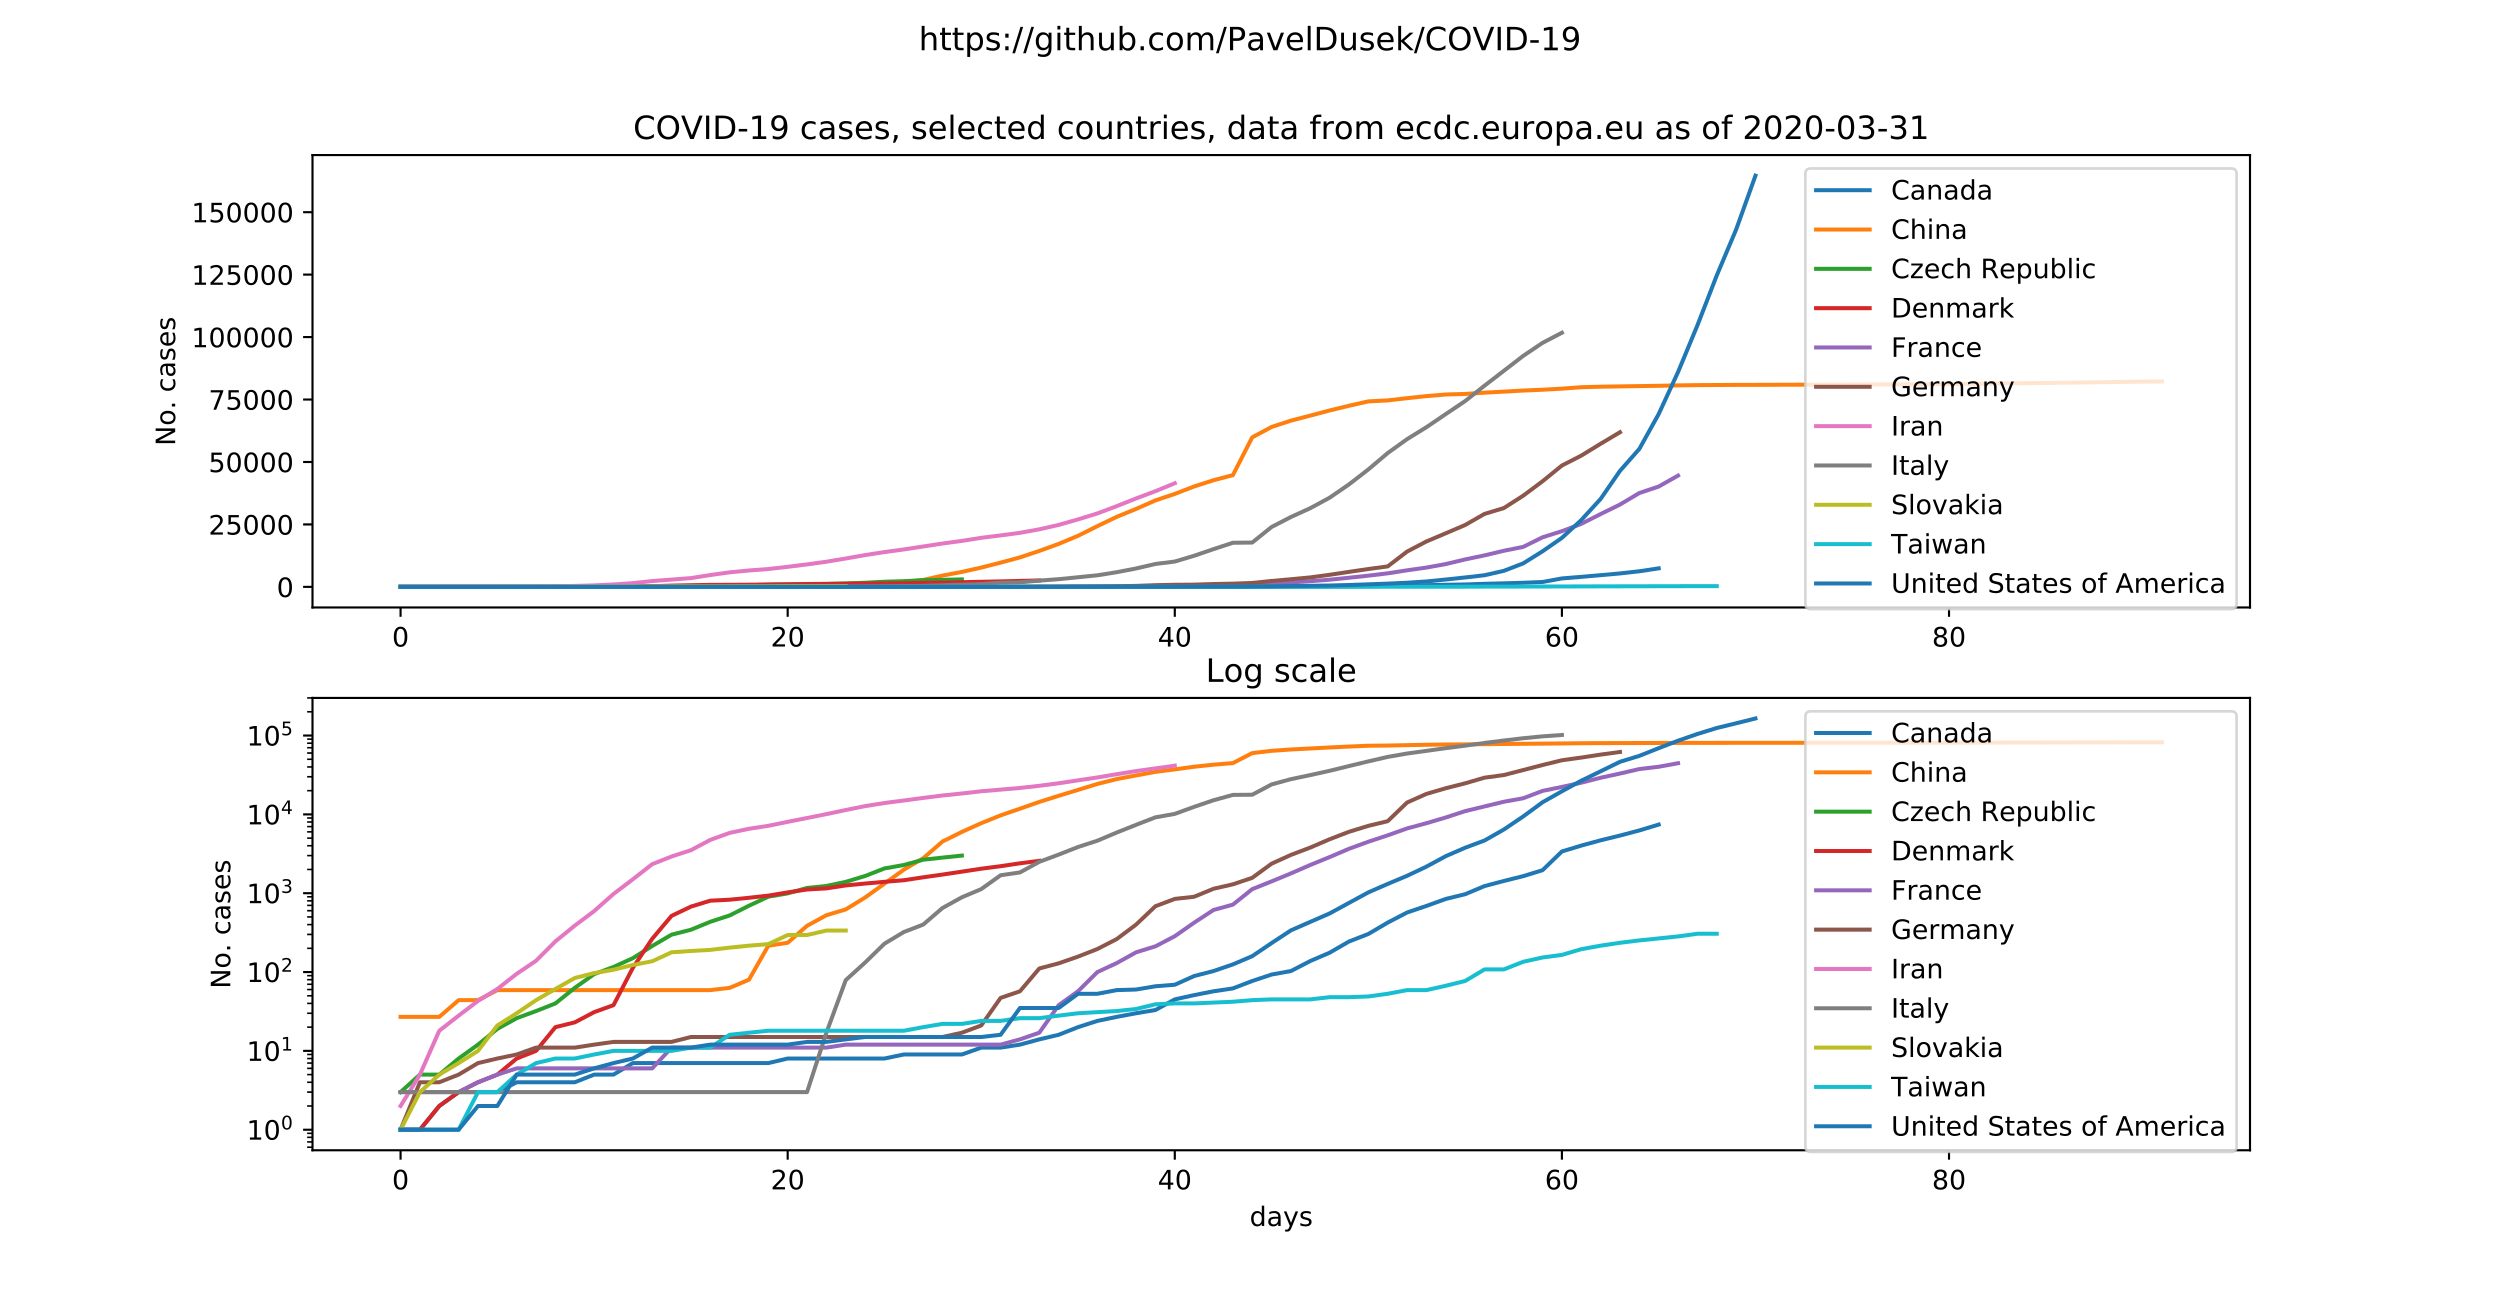 <?xml version="1.0" encoding="utf-8" standalone="no"?>
<!DOCTYPE svg PUBLIC "-//W3C//DTD SVG 1.1//EN"
  "http://www.w3.org/Graphics/SVG/1.1/DTD/svg11.dtd">
<!-- Created with matplotlib (https://matplotlib.org/) -->
<svg height="482.4pt" version="1.1" viewBox="0 0 933.12 482.4" width="933.12pt" xmlns="http://www.w3.org/2000/svg" xmlns:xlink="http://www.w3.org/1999/xlink">
 <defs>
  <style type="text/css">
*{stroke-linecap:butt;stroke-linejoin:round;}
  </style>
 </defs>
 <g id="figure_1">
  <g id="patch_1">
   <path d="M 0 482.4 
L 933.12 482.4 
L 933.12 0 
L 0 0 
z
" style="fill:#ffffff;"/>
  </g>
  <g id="axes_1">
   <g id="patch_2">
    <path d="M 116.64 226.728 
L 839.808 226.728 
L 839.808 57.888 
L 116.64 57.888 
z
" style="fill:#ffffff;"/>
   </g>
   <g id="matplotlib.axis_1">
    <g id="xtick_1">
     <g id="line2d_1">
      <defs>
       <path d="M 0 0 
L 0 3.5 
" id="m27ff56957c" style="stroke:#000000;stroke-width:0.8;"/>
      </defs>
      <g>
       <use style="stroke:#000000;stroke-width:0.8;" x="149.511" xlink:href="#m27ff56957c" y="226.728"/>
      </g>
     </g>
     <g id="text_1">
      <!-- 0 -->
      <defs>
       <path d="M 31.781 66.406 
Q 24.172 66.406 20.328 58.906 
Q 16.5 51.422 16.5 36.375 
Q 16.5 21.391 20.328 13.891 
Q 24.172 6.391 31.781 6.391 
Q 39.453 6.391 43.281 13.891 
Q 47.125 21.391 47.125 36.375 
Q 47.125 51.422 43.281 58.906 
Q 39.453 66.406 31.781 66.406 
z
M 31.781 74.219 
Q 44.047 74.219 50.516 64.516 
Q 56.984 54.828 56.984 36.375 
Q 56.984 17.969 50.516 8.266 
Q 44.047 -1.422 31.781 -1.422 
Q 19.531 -1.422 13.062 8.266 
Q 6.594 17.969 6.594 36.375 
Q 6.594 54.828 13.062 64.516 
Q 19.531 74.219 31.781 74.219 
z
" id="DejaVuSans-48"/>
      </defs>
      <g transform="translate(146.33 241.326)scale(0.1 -0.1)">
       <use xlink:href="#DejaVuSans-48"/>
      </g>
     </g>
    </g>
    <g id="xtick_2">
     <g id="line2d_2">
      <g>
       <use style="stroke:#000000;stroke-width:0.8;" x="294" xlink:href="#m27ff56957c" y="226.728"/>
      </g>
     </g>
     <g id="text_2">
      <!-- 20 -->
      <defs>
       <path d="M 19.188 8.297 
L 53.609 8.297 
L 53.609 0 
L 7.328 0 
L 7.328 8.297 
Q 12.938 14.109 22.625 23.891 
Q 32.328 33.688 34.812 36.531 
Q 39.547 41.844 41.422 45.531 
Q 43.312 49.219 43.312 52.781 
Q 43.312 58.594 39.234 62.25 
Q 35.156 65.922 28.609 65.922 
Q 23.969 65.922 18.812 64.312 
Q 13.672 62.703 7.812 59.422 
L 7.812 69.391 
Q 13.766 71.781 18.938 73 
Q 24.125 74.219 28.422 74.219 
Q 39.75 74.219 46.484 68.547 
Q 53.219 62.891 53.219 53.422 
Q 53.219 48.922 51.531 44.891 
Q 49.859 40.875 45.406 35.406 
Q 44.188 33.984 37.641 27.219 
Q 31.109 20.453 19.188 8.297 
z
" id="DejaVuSans-50"/>
      </defs>
      <g transform="translate(287.638 241.326)scale(0.1 -0.1)">
       <use xlink:href="#DejaVuSans-50"/>
       <use x="63.623" xlink:href="#DejaVuSans-48"/>
      </g>
     </g>
    </g>
    <g id="xtick_3">
     <g id="line2d_3">
      <g>
       <use style="stroke:#000000;stroke-width:0.8;" x="438.489" xlink:href="#m27ff56957c" y="226.728"/>
      </g>
     </g>
     <g id="text_3">
      <!-- 40 -->
      <defs>
       <path d="M 37.797 64.312 
L 12.891 25.391 
L 37.797 25.391 
z
M 35.203 72.906 
L 47.609 72.906 
L 47.609 25.391 
L 58.016 25.391 
L 58.016 17.188 
L 47.609 17.188 
L 47.609 0 
L 37.797 0 
L 37.797 17.188 
L 4.891 17.188 
L 4.891 26.703 
z
" id="DejaVuSans-52"/>
      </defs>
      <g transform="translate(432.127 241.326)scale(0.1 -0.1)">
       <use xlink:href="#DejaVuSans-52"/>
       <use x="63.623" xlink:href="#DejaVuSans-48"/>
      </g>
     </g>
    </g>
    <g id="xtick_4">
     <g id="line2d_4">
      <g>
       <use style="stroke:#000000;stroke-width:0.8;" x="582.979" xlink:href="#m27ff56957c" y="226.728"/>
      </g>
     </g>
     <g id="text_4">
      <!-- 60 -->
      <defs>
       <path d="M 33.016 40.375 
Q 26.375 40.375 22.484 35.828 
Q 18.609 31.297 18.609 23.391 
Q 18.609 15.531 22.484 10.953 
Q 26.375 6.391 33.016 6.391 
Q 39.656 6.391 43.531 10.953 
Q 47.406 15.531 47.406 23.391 
Q 47.406 31.297 43.531 35.828 
Q 39.656 40.375 33.016 40.375 
z
M 52.594 71.297 
L 52.594 62.312 
Q 48.875 64.062 45.094 64.984 
Q 41.312 65.922 37.594 65.922 
Q 27.828 65.922 22.672 59.328 
Q 17.531 52.734 16.797 39.406 
Q 19.672 43.656 24.016 45.922 
Q 28.375 48.188 33.594 48.188 
Q 44.578 48.188 50.953 41.516 
Q 57.328 34.859 57.328 23.391 
Q 57.328 12.156 50.688 5.359 
Q 44.047 -1.422 33.016 -1.422 
Q 20.359 -1.422 13.672 8.266 
Q 6.984 17.969 6.984 36.375 
Q 6.984 53.656 15.188 63.938 
Q 23.391 74.219 37.203 74.219 
Q 40.922 74.219 44.703 73.484 
Q 48.484 72.75 52.594 71.297 
z
" id="DejaVuSans-54"/>
      </defs>
      <g transform="translate(576.616 241.326)scale(0.1 -0.1)">
       <use xlink:href="#DejaVuSans-54"/>
       <use x="63.623" xlink:href="#DejaVuSans-48"/>
      </g>
     </g>
    </g>
    <g id="xtick_5">
     <g id="line2d_5">
      <g>
       <use style="stroke:#000000;stroke-width:0.8;" x="727.468" xlink:href="#m27ff56957c" y="226.728"/>
      </g>
     </g>
     <g id="text_5">
      <!-- 80 -->
      <defs>
       <path d="M 31.781 34.625 
Q 24.75 34.625 20.719 30.859 
Q 16.703 27.094 16.703 20.516 
Q 16.703 13.922 20.719 10.156 
Q 24.75 6.391 31.781 6.391 
Q 38.812 6.391 42.859 10.172 
Q 46.922 13.969 46.922 20.516 
Q 46.922 27.094 42.891 30.859 
Q 38.875 34.625 31.781 34.625 
z
M 21.922 38.812 
Q 15.578 40.375 12.031 44.719 
Q 8.5 49.078 8.5 55.328 
Q 8.5 64.062 14.719 69.141 
Q 20.953 74.219 31.781 74.219 
Q 42.672 74.219 48.875 69.141 
Q 55.078 64.062 55.078 55.328 
Q 55.078 49.078 51.531 44.719 
Q 48 40.375 41.703 38.812 
Q 48.828 37.156 52.797 32.312 
Q 56.781 27.484 56.781 20.516 
Q 56.781 9.906 50.312 4.234 
Q 43.844 -1.422 31.781 -1.422 
Q 19.734 -1.422 13.25 4.234 
Q 6.781 9.906 6.781 20.516 
Q 6.781 27.484 10.781 32.312 
Q 14.797 37.156 21.922 38.812 
z
M 18.312 54.391 
Q 18.312 48.734 21.844 45.562 
Q 25.391 42.391 31.781 42.391 
Q 38.141 42.391 41.719 45.562 
Q 45.312 48.734 45.312 54.391 
Q 45.312 60.062 41.719 63.234 
Q 38.141 66.406 31.781 66.406 
Q 25.391 66.406 21.844 63.234 
Q 18.312 60.062 18.312 54.391 
z
" id="DejaVuSans-56"/>
      </defs>
      <g transform="translate(721.105 241.326)scale(0.1 -0.1)">
       <use xlink:href="#DejaVuSans-56"/>
       <use x="63.623" xlink:href="#DejaVuSans-48"/>
      </g>
     </g>
    </g>
   </g>
   <g id="matplotlib.axis_2">
    <g id="ytick_1">
     <g id="line2d_6">
      <defs>
       <path d="M 0 0 
L -3.5 0 
" id="mcc2b2cfd6e" style="stroke:#000000;stroke-width:0.8;"/>
      </defs>
      <g>
       <use style="stroke:#000000;stroke-width:0.8;" x="116.64" xlink:href="#mcc2b2cfd6e" y="219.054"/>
      </g>
     </g>
     <g id="text_6">
      <!-- 0 -->
      <g transform="translate(103.278 222.854)scale(0.1 -0.1)">
       <use xlink:href="#DejaVuSans-48"/>
      </g>
     </g>
    </g>
    <g id="ytick_2">
     <g id="line2d_7">
      <g>
       <use style="stroke:#000000;stroke-width:0.8;" x="116.64" xlink:href="#mcc2b2cfd6e" y="195.744"/>
      </g>
     </g>
     <g id="text_7">
      <!-- 25000 -->
      <defs>
       <path d="M 10.797 72.906 
L 49.516 72.906 
L 49.516 64.594 
L 19.828 64.594 
L 19.828 46.734 
Q 21.969 47.469 24.109 47.828 
Q 26.266 48.188 28.422 48.188 
Q 40.625 48.188 47.75 41.5 
Q 54.891 34.812 54.891 23.391 
Q 54.891 11.625 47.562 5.094 
Q 40.234 -1.422 26.906 -1.422 
Q 22.312 -1.422 17.547 -0.641 
Q 12.797 0.141 7.719 1.703 
L 7.719 11.625 
Q 12.109 9.234 16.797 8.062 
Q 21.484 6.891 26.703 6.891 
Q 35.156 6.891 40.078 11.328 
Q 45.016 15.766 45.016 23.391 
Q 45.016 31 40.078 35.438 
Q 35.156 39.891 26.703 39.891 
Q 22.75 39.891 18.812 39.016 
Q 14.891 38.141 10.797 36.281 
z
" id="DejaVuSans-53"/>
      </defs>
      <g transform="translate(77.828 199.544)scale(0.1 -0.1)">
       <use xlink:href="#DejaVuSans-50"/>
       <use x="63.623" xlink:href="#DejaVuSans-53"/>
       <use x="127.246" xlink:href="#DejaVuSans-48"/>
       <use x="190.869" xlink:href="#DejaVuSans-48"/>
       <use x="254.492" xlink:href="#DejaVuSans-48"/>
      </g>
     </g>
    </g>
    <g id="ytick_3">
     <g id="line2d_8">
      <g>
       <use style="stroke:#000000;stroke-width:0.8;" x="116.64" xlink:href="#mcc2b2cfd6e" y="172.434"/>
      </g>
     </g>
     <g id="text_8">
      <!-- 50000 -->
      <g transform="translate(77.828 176.234)scale(0.1 -0.1)">
       <use xlink:href="#DejaVuSans-53"/>
       <use x="63.623" xlink:href="#DejaVuSans-48"/>
       <use x="127.246" xlink:href="#DejaVuSans-48"/>
       <use x="190.869" xlink:href="#DejaVuSans-48"/>
       <use x="254.492" xlink:href="#DejaVuSans-48"/>
      </g>
     </g>
    </g>
    <g id="ytick_4">
     <g id="line2d_9">
      <g>
       <use style="stroke:#000000;stroke-width:0.8;" x="116.64" xlink:href="#mcc2b2cfd6e" y="149.124"/>
      </g>
     </g>
     <g id="text_9">
      <!-- 75000 -->
      <defs>
       <path d="M 8.203 72.906 
L 55.078 72.906 
L 55.078 68.703 
L 28.609 0 
L 18.312 0 
L 43.219 64.594 
L 8.203 64.594 
z
" id="DejaVuSans-55"/>
      </defs>
      <g transform="translate(77.828 152.924)scale(0.1 -0.1)">
       <use xlink:href="#DejaVuSans-55"/>
       <use x="63.623" xlink:href="#DejaVuSans-53"/>
       <use x="127.246" xlink:href="#DejaVuSans-48"/>
       <use x="190.869" xlink:href="#DejaVuSans-48"/>
       <use x="254.492" xlink:href="#DejaVuSans-48"/>
      </g>
     </g>
    </g>
    <g id="ytick_5">
     <g id="line2d_10">
      <g>
       <use style="stroke:#000000;stroke-width:0.8;" x="116.64" xlink:href="#mcc2b2cfd6e" y="125.814"/>
      </g>
     </g>
     <g id="text_10">
      <!-- 100000 -->
      <defs>
       <path d="M 12.406 8.297 
L 28.516 8.297 
L 28.516 63.922 
L 10.984 60.406 
L 10.984 69.391 
L 28.422 72.906 
L 38.281 72.906 
L 38.281 8.297 
L 54.391 8.297 
L 54.391 0 
L 12.406 0 
z
" id="DejaVuSans-49"/>
      </defs>
      <g transform="translate(71.465 129.614)scale(0.1 -0.1)">
       <use xlink:href="#DejaVuSans-49"/>
       <use x="63.623" xlink:href="#DejaVuSans-48"/>
       <use x="127.246" xlink:href="#DejaVuSans-48"/>
       <use x="190.869" xlink:href="#DejaVuSans-48"/>
       <use x="254.492" xlink:href="#DejaVuSans-48"/>
       <use x="318.115" xlink:href="#DejaVuSans-48"/>
      </g>
     </g>
    </g>
    <g id="ytick_6">
     <g id="line2d_11">
      <g>
       <use style="stroke:#000000;stroke-width:0.8;" x="116.64" xlink:href="#mcc2b2cfd6e" y="102.504"/>
      </g>
     </g>
     <g id="text_11">
      <!-- 125000 -->
      <g transform="translate(71.465 106.303)scale(0.1 -0.1)">
       <use xlink:href="#DejaVuSans-49"/>
       <use x="63.623" xlink:href="#DejaVuSans-50"/>
       <use x="127.246" xlink:href="#DejaVuSans-53"/>
       <use x="190.869" xlink:href="#DejaVuSans-48"/>
       <use x="254.492" xlink:href="#DejaVuSans-48"/>
       <use x="318.115" xlink:href="#DejaVuSans-48"/>
      </g>
     </g>
    </g>
    <g id="ytick_7">
     <g id="line2d_12">
      <g>
       <use style="stroke:#000000;stroke-width:0.8;" x="116.64" xlink:href="#mcc2b2cfd6e" y="79.194"/>
      </g>
     </g>
     <g id="text_12">
      <!-- 150000 -->
      <g transform="translate(71.465 82.993)scale(0.1 -0.1)">
       <use xlink:href="#DejaVuSans-49"/>
       <use x="63.623" xlink:href="#DejaVuSans-53"/>
       <use x="127.246" xlink:href="#DejaVuSans-48"/>
       <use x="190.869" xlink:href="#DejaVuSans-48"/>
       <use x="254.492" xlink:href="#DejaVuSans-48"/>
       <use x="318.115" xlink:href="#DejaVuSans-48"/>
      </g>
     </g>
    </g>
    <g id="text_13">
     <!-- No. cases -->
     <defs>
      <path d="M 9.812 72.906 
L 23.094 72.906 
L 55.422 11.922 
L 55.422 72.906 
L 64.984 72.906 
L 64.984 0 
L 51.703 0 
L 19.391 60.984 
L 19.391 0 
L 9.812 0 
z
" id="DejaVuSans-78"/>
      <path d="M 30.609 48.391 
Q 23.391 48.391 19.188 42.75 
Q 14.984 37.109 14.984 27.297 
Q 14.984 17.484 19.156 11.844 
Q 23.344 6.203 30.609 6.203 
Q 37.797 6.203 41.984 11.859 
Q 46.188 17.531 46.188 27.297 
Q 46.188 37.016 41.984 42.703 
Q 37.797 48.391 30.609 48.391 
z
M 30.609 56 
Q 42.328 56 49.016 48.375 
Q 55.719 40.766 55.719 27.297 
Q 55.719 13.875 49.016 6.219 
Q 42.328 -1.422 30.609 -1.422 
Q 18.844 -1.422 12.172 6.219 
Q 5.516 13.875 5.516 27.297 
Q 5.516 40.766 12.172 48.375 
Q 18.844 56 30.609 56 
z
" id="DejaVuSans-111"/>
      <path d="M 10.688 12.406 
L 21 12.406 
L 21 0 
L 10.688 0 
z
" id="DejaVuSans-46"/>
      <path id="DejaVuSans-32"/>
      <path d="M 48.781 52.594 
L 48.781 44.188 
Q 44.969 46.297 41.141 47.344 
Q 37.312 48.391 33.406 48.391 
Q 24.656 48.391 19.812 42.844 
Q 14.984 37.312 14.984 27.297 
Q 14.984 17.281 19.812 11.734 
Q 24.656 6.203 33.406 6.203 
Q 37.312 6.203 41.141 7.25 
Q 44.969 8.297 48.781 10.406 
L 48.781 2.094 
Q 45.016 0.344 40.984 -0.531 
Q 36.969 -1.422 32.422 -1.422 
Q 20.062 -1.422 12.781 6.344 
Q 5.516 14.109 5.516 27.297 
Q 5.516 40.672 12.859 48.328 
Q 20.219 56 33.016 56 
Q 37.156 56 41.109 55.141 
Q 45.062 54.297 48.781 52.594 
z
" id="DejaVuSans-99"/>
      <path d="M 34.281 27.484 
Q 23.391 27.484 19.188 25 
Q 14.984 22.516 14.984 16.5 
Q 14.984 11.719 18.141 8.906 
Q 21.297 6.109 26.703 6.109 
Q 34.188 6.109 38.703 11.406 
Q 43.219 16.703 43.219 25.484 
L 43.219 27.484 
z
M 52.203 31.203 
L 52.203 0 
L 43.219 0 
L 43.219 8.297 
Q 40.141 3.328 35.547 0.953 
Q 30.953 -1.422 24.312 -1.422 
Q 15.922 -1.422 10.953 3.297 
Q 6 8.016 6 15.922 
Q 6 25.141 12.172 29.828 
Q 18.359 34.516 30.609 34.516 
L 43.219 34.516 
L 43.219 35.406 
Q 43.219 41.609 39.141 45 
Q 35.062 48.391 27.688 48.391 
Q 23 48.391 18.547 47.266 
Q 14.109 46.141 10.016 43.891 
L 10.016 52.203 
Q 14.938 54.109 19.578 55.047 
Q 24.219 56 28.609 56 
Q 40.484 56 46.344 49.844 
Q 52.203 43.703 52.203 31.203 
z
" id="DejaVuSans-97"/>
      <path d="M 44.281 53.078 
L 44.281 44.578 
Q 40.484 46.531 36.375 47.5 
Q 32.281 48.484 27.875 48.484 
Q 21.188 48.484 17.844 46.438 
Q 14.5 44.391 14.5 40.281 
Q 14.5 37.156 16.891 35.375 
Q 19.281 33.594 26.516 31.984 
L 29.594 31.297 
Q 39.156 29.25 43.188 25.516 
Q 47.219 21.781 47.219 15.094 
Q 47.219 7.469 41.188 3.016 
Q 35.156 -1.422 24.609 -1.422 
Q 20.219 -1.422 15.453 -0.562 
Q 10.688 0.297 5.422 2 
L 5.422 11.281 
Q 10.406 8.688 15.234 7.391 
Q 20.062 6.109 24.812 6.109 
Q 31.156 6.109 34.562 8.281 
Q 37.984 10.453 37.984 14.406 
Q 37.984 18.062 35.516 20.016 
Q 33.062 21.969 24.703 23.781 
L 21.578 24.516 
Q 13.234 26.266 9.516 29.906 
Q 5.812 33.547 5.812 39.891 
Q 5.812 47.609 11.281 51.797 
Q 16.75 56 26.812 56 
Q 31.781 56 36.172 55.266 
Q 40.578 54.547 44.281 53.078 
z
" id="DejaVuSans-115"/>
      <path d="M 56.203 29.594 
L 56.203 25.203 
L 14.891 25.203 
Q 15.484 15.922 20.484 11.062 
Q 25.484 6.203 34.422 6.203 
Q 39.594 6.203 44.453 7.469 
Q 49.312 8.734 54.109 11.281 
L 54.109 2.781 
Q 49.266 0.734 44.188 -0.344 
Q 39.109 -1.422 33.891 -1.422 
Q 20.797 -1.422 13.156 6.188 
Q 5.516 13.812 5.516 26.812 
Q 5.516 40.234 12.766 48.109 
Q 20.016 56 32.328 56 
Q 43.359 56 49.781 48.891 
Q 56.203 41.797 56.203 29.594 
z
M 47.219 32.234 
Q 47.125 39.594 43.094 43.984 
Q 39.062 48.391 32.422 48.391 
Q 24.906 48.391 20.391 44.141 
Q 15.875 39.891 15.188 32.172 
z
" id="DejaVuSans-101"/>
     </defs>
     <g transform="translate(65.385 166.385)rotate(-90)scale(0.1 -0.1)">
      <use xlink:href="#DejaVuSans-78"/>
      <use x="74.805" xlink:href="#DejaVuSans-111"/>
      <use x="135.971" xlink:href="#DejaVuSans-46"/>
      <use x="167.758" xlink:href="#DejaVuSans-32"/>
      <use x="199.545" xlink:href="#DejaVuSans-99"/>
      <use x="254.525" xlink:href="#DejaVuSans-97"/>
      <use x="315.805" xlink:href="#DejaVuSans-115"/>
      <use x="367.904" xlink:href="#DejaVuSans-101"/>
      <use x="429.428" xlink:href="#DejaVuSans-115"/>
     </g>
    </g>
   </g>
   <g id="line2d_13">
    <path clip-path="url(#p73df1758cb)" d="M 149.511 219.053 
L 156.736 219.053 
L 163.96 219.053 
L 171.185 219.052 
L 178.409 219.052 
L 185.634 219.052 
L 192.858 219.051 
L 200.082 219.051 
L 207.307 219.051 
L 214.531 219.051 
L 221.756 219.05 
L 228.98 219.05 
L 236.205 219.048 
L 243.429 219.048 
L 250.654 219.048 
L 257.878 219.048 
L 265.103 219.048 
L 272.327 219.048 
L 279.551 219.048 
L 286.776 219.048 
L 294 219.047 
L 301.225 219.047 
L 308.449 219.047 
L 315.674 219.047 
L 322.898 219.047 
L 330.123 219.047 
L 337.347 219.046 
L 344.572 219.046 
L 351.796 219.046 
L 359.02 219.046 
L 366.245 219.044 
L 373.469 219.044 
L 380.694 219.043 
L 387.918 219.041 
L 395.143 219.039 
L 402.367 219.036 
L 409.592 219.032 
L 416.816 219.029 
L 424.041 219.026 
L 431.265 219.024 
L 438.489 219.012 
L 445.714 219.007 
L 452.938 219.001 
L 460.163 218.997 
L 467.387 218.983 
L 474.612 218.968 
L 481.836 218.958 
L 489.061 218.926 
L 496.285 218.89 
L 503.51 218.827 
L 510.734 218.771 
L 517.959 218.659 
L 525.183 218.524 
L 532.407 218.411 
L 539.632 218.266 
L 546.856 218.149 
L 554.081 217.907 
L 561.305 217.721 
L 568.53 217.52 
L 575.754 217.228 
L 582.979 215.898 
L 590.203 215.308 
L 597.428 214.682 
L 604.652 214.032 
L 611.876 213.222 
L 619.101 212.132 
" style="fill:none;stroke:#1f77b4;stroke-linecap:square;stroke-width:1.5;"/>
   </g>
   <g id="line2d_14">
    <path clip-path="url(#p73df1758cb)" d="M 149.511 219.029 
L 156.736 219.029 
L 163.96 219.029 
L 171.185 219.013 
L 178.409 219.013 
L 185.634 218.999 
L 192.858 218.999 
L 200.082 218.999 
L 207.307 218.999 
L 214.531 218.999 
L 221.756 218.999 
L 228.98 218.999 
L 236.205 218.999 
L 243.429 218.999 
L 250.654 218.999 
L 257.878 218.999 
L 265.103 218.999 
L 272.327 218.996 
L 279.551 218.98 
L 286.776 218.853 
L 294 218.835 
L 301.225 218.694 
L 308.449 218.564 
L 315.674 218.474 
L 322.898 218.232 
L 330.123 217.821 
L 337.347 217.201 
L 344.572 216.467 
L 351.796 214.832 
L 359.02 213.466 
L 366.245 211.843 
L 373.469 209.997 
L 380.694 208.044 
L 387.918 205.629 
L 395.143 203.007 
L 402.367 199.989 
L 409.592 196.378 
L 416.816 192.903 
L 424.041 189.957 
L 431.265 186.77 
L 438.489 184.339 
L 445.714 181.566 
L 452.938 179.245 
L 460.163 177.354 
L 467.387 163.236 
L 474.612 159.361 
L 481.836 156.995 
L 489.061 155.123 
L 496.285 153.21 
L 503.51 151.448 
L 510.734 149.816 
L 517.959 149.449 
L 525.183 148.618 
L 532.407 147.848 
L 539.632 147.245 
L 546.856 147.041 
L 554.081 146.561 
L 561.305 146.179 
L 568.53 145.77 
L 575.754 145.463 
L 582.979 145.064 
L 590.203 144.529 
L 597.428 144.337 
L 604.652 144.219 
L 611.876 144.108 
L 619.101 143.999 
L 626.325 143.84 
L 633.55 143.746 
L 640.774 143.703 
L 647.999 143.661 
L 655.223 143.643 
L 662.448 143.616 
L 669.672 143.593 
L 676.897 143.573 
L 684.121 143.555 
L 691.345 143.535 
L 698.57 143.511 
L 705.794 143.471 
L 713.019 143.45 
L 720.243 143.409 
L 727.468 143.316 
L 734.692 143.268 
L 741.917 143.207 
L 749.141 143.079 
L 756.366 143.014 
L 763.59 142.942 
L 770.814 142.846 
L 778.039 142.759 
L 785.263 142.648 
L 792.488 142.542 
L 799.712 142.451 
L 806.937 142.373 
" style="fill:none;stroke:#ff7f0e;stroke-linecap:square;stroke-width:1.5;"/>
   </g>
   <g id="line2d_15">
    <path clip-path="url(#p73df1758cb)" d="M 149.511 219.052 
L 156.736 219.05 
L 163.96 219.05 
L 171.185 219.047 
L 178.409 219.043 
L 185.634 219.037 
L 192.858 219.03 
L 200.082 219.025 
L 207.307 219.017 
L 214.531 218.996 
L 221.756 218.967 
L 228.98 218.946 
L 236.205 218.915 
L 243.429 218.855 
L 250.654 218.777 
L 257.878 218.734 
L 265.103 218.65 
L 272.327 218.568 
L 279.551 218.407 
L 286.776 218.211 
L 294 218.127 
L 301.225 217.968 
L 308.449 217.902 
L 315.674 217.755 
L 322.898 217.512 
L 330.123 217.132 
L 337.347 216.929 
L 344.572 216.571 
L 351.796 216.417 
L 359.02 216.255 
" style="fill:none;stroke:#2ca02c;stroke-linecap:square;stroke-width:1.5;"/>
   </g>
   <g id="line2d_16">
    <path clip-path="url(#p73df1758cb)" d="M 149.511 219.053 
L 156.736 219.053 
L 163.96 219.053 
L 171.185 219.052 
L 178.409 219.051 
L 185.634 219.05 
L 192.858 219.047 
L 200.082 219.045 
L 207.307 219.036 
L 214.531 219.033 
L 221.756 219.025 
L 228.98 219.019 
L 236.205 218.949 
L 243.429 218.808 
L 250.654 218.573 
L 257.878 218.424 
L 265.103 218.305 
L 272.327 218.283 
L 279.551 218.239 
L 286.776 218.185 
L 294 218.1 
L 301.225 218.015 
L 308.449 217.981 
L 315.674 217.884 
L 322.898 217.818 
L 330.123 217.754 
L 337.347 217.693 
L 344.572 217.571 
L 351.796 217.447 
L 359.02 217.304 
L 366.245 217.147 
L 373.469 217.002 
L 380.694 216.821 
L 387.918 216.652 
" style="fill:none;stroke:#d62728;stroke-linecap:square;stroke-width:1.5;"/>
   </g>
   <g id="line2d_17">
    <path clip-path="url(#p73df1758cb)" d="M 149.511 219.052 
L 156.736 219.052 
L 163.96 219.052 
L 171.185 219.052 
L 178.409 219.051 
L 185.634 219.05 
L 192.858 219.049 
L 200.082 219.049 
L 207.307 219.049 
L 214.531 219.049 
L 221.756 219.049 
L 228.98 219.049 
L 236.205 219.049 
L 243.429 219.049 
L 250.654 219.044 
L 257.878 219.044 
L 265.103 219.044 
L 272.327 219.044 
L 279.551 219.044 
L 286.776 219.044 
L 294 219.044 
L 301.225 219.044 
L 308.449 219.044 
L 315.674 219.043 
L 322.898 219.043 
L 330.123 219.043 
L 337.347 219.043 
L 344.572 219.043 
L 351.796 219.043 
L 359.02 219.043 
L 366.245 219.043 
L 373.469 219.043 
L 380.694 219.041 
L 387.918 219.039 
L 395.143 219.019 
L 402.367 219.001 
L 409.592 218.961 
L 416.816 218.933 
L 424.041 218.888 
L 431.265 218.857 
L 438.489 218.789 
L 445.714 218.66 
L 452.938 218.483 
L 460.163 218.387 
L 467.387 218.005 
L 474.612 217.738 
L 481.836 217.391 
L 489.061 216.928 
L 496.285 216.373 
L 503.51 215.641 
L 510.734 214.86 
L 517.959 213.998 
L 525.183 212.87 
L 532.407 211.847 
L 539.632 210.538 
L 546.856 208.803 
L 554.081 207.295 
L 561.305 205.573 
L 568.53 204.119 
L 575.754 200.541 
L 582.979 198.26 
L 590.203 195.527 
L 597.428 191.87 
L 604.652 188.319 
L 611.876 184.019 
L 619.101 181.596 
L 626.325 177.516 
" style="fill:none;stroke:#9467bd;stroke-linecap:square;stroke-width:1.5;"/>
   </g>
   <g id="line2d_18">
    <path clip-path="url(#p73df1758cb)" d="M 149.511 219.053 
L 156.736 219.051 
L 163.96 219.051 
L 171.185 219.05 
L 178.409 219.048 
L 185.634 219.047 
L 192.858 219.046 
L 200.082 219.044 
L 207.307 219.044 
L 214.531 219.044 
L 221.756 219.043 
L 228.98 219.042 
L 236.205 219.042 
L 243.429 219.042 
L 250.654 219.042 
L 257.878 219.04 
L 265.103 219.04 
L 272.327 219.04 
L 279.551 219.04 
L 286.776 219.04 
L 294 219.04 
L 301.225 219.04 
L 308.449 219.04 
L 315.674 219.04 
L 322.898 219.04 
L 330.123 219.04 
L 337.347 219.04 
L 344.572 219.04 
L 351.796 219.04 
L 359.02 219.039 
L 366.245 219.035 
L 373.469 219.011 
L 380.694 219.001 
L 387.918 218.951 
L 395.143 218.934 
L 402.367 218.908 
L 409.592 218.872 
L 416.816 218.81 
L 424.041 218.681 
L 431.265 218.417 
L 438.489 218.265 
L 445.714 218.213 
L 452.938 217.992 
L 460.163 217.846 
L 467.387 217.593 
L 474.612 216.846 
L 481.836 216.199 
L 489.061 215.516 
L 496.285 214.543 
L 503.51 213.449 
L 510.734 212.382 
L 517.959 211.411 
L 525.183 205.872 
L 532.407 202.097 
L 539.632 199.042 
L 546.856 195.955 
L 554.081 191.817 
L 561.305 189.633 
L 568.53 185.014 
L 575.754 179.625 
L 582.979 173.756 
L 590.203 170.06 
L 597.428 165.63 
L 604.652 161.327 
" style="fill:none;stroke:#8c564b;stroke-linecap:square;stroke-width:1.5;"/>
   </g>
   <g id="line2d_19">
    <path clip-path="url(#p73df1758cb)" d="M 149.511 219.053 
L 156.736 219.05 
L 163.96 219.038 
L 171.185 219.028 
L 178.409 219.014 
L 185.634 218.998 
L 192.858 218.966 
L 200.082 218.925 
L 207.307 218.826 
L 214.531 218.693 
L 221.756 218.501 
L 228.98 218.142 
L 236.205 217.655 
L 243.429 216.876 
L 250.654 216.33 
L 257.878 215.779 
L 265.103 214.628 
L 272.327 213.625 
L 279.551 212.932 
L 286.776 212.377 
L 294 211.556 
L 301.225 210.663 
L 308.449 209.66 
L 315.674 208.459 
L 322.898 207.186 
L 330.123 206.059 
L 337.347 205.077 
L 344.572 203.978 
L 351.796 202.867 
L 359.02 201.892 
L 366.245 200.738 
L 373.469 199.838 
L 380.694 198.879 
L 387.918 197.563 
L 395.143 195.921 
L 402.367 193.864 
L 409.592 191.636 
L 416.816 188.908 
L 424.041 186.04 
L 431.265 183.335 
L 438.489 180.364 
" style="fill:none;stroke:#e377c2;stroke-linecap:square;stroke-width:1.5;"/>
   </g>
   <g id="line2d_20">
    <path clip-path="url(#p73df1758cb)" d="M 149.511 219.052 
L 156.736 219.052 
L 163.96 219.052 
L 171.185 219.052 
L 178.409 219.052 
L 185.634 219.052 
L 192.858 219.052 
L 200.082 219.052 
L 207.307 219.052 
L 214.531 219.052 
L 221.756 219.052 
L 228.98 219.052 
L 236.205 219.052 
L 243.429 219.052 
L 250.654 219.052 
L 257.878 219.052 
L 265.103 219.052 
L 272.327 219.052 
L 279.551 219.052 
L 286.776 219.052 
L 294 219.052 
L 301.225 219.052 
L 308.449 219.039 
L 315.674 218.981 
L 322.898 218.931 
L 330.123 218.841 
L 337.347 218.754 
L 344.572 218.681 
L 351.796 218.448 
L 359.02 218.226 
L 366.245 218.003 
L 373.469 217.48 
L 380.694 217.343 
L 387.918 216.722 
L 395.143 216.174 
L 402.367 215.457 
L 409.592 214.732 
L 416.816 213.569 
L 424.041 212.178 
L 431.265 210.502 
L 438.489 209.591 
L 445.714 207.435 
L 452.938 204.963 
L 460.163 202.588 
L 467.387 202.504 
L 474.612 196.695 
L 481.836 192.966 
L 489.061 189.678 
L 496.285 185.756 
L 503.51 180.793 
L 510.734 175.212 
L 517.959 169.098 
L 525.183 163.914 
L 532.407 159.449 
L 539.632 154.555 
L 546.856 149.697 
L 554.081 143.96 
L 561.305 138.404 
L 568.53 132.833 
L 575.754 127.969 
L 582.979 124.193 
" style="fill:none;stroke:#7f7f7f;stroke-linecap:square;stroke-width:1.5;"/>
   </g>
   <g id="line2d_21">
    <path clip-path="url(#p73df1758cb)" d="M 149.511 219.053 
L 156.736 219.052 
L 163.96 219.05 
L 171.185 219.048 
L 178.409 219.045 
L 185.634 219.035 
L 192.858 219.026 
L 200.082 219.013 
L 207.307 218.998 
L 214.531 218.976 
L 221.756 218.964 
L 228.98 218.955 
L 236.205 218.94 
L 243.429 218.927 
L 250.654 218.888 
L 257.878 218.882 
L 265.103 218.876 
L 272.327 218.864 
L 279.551 218.853 
L 286.776 218.844 
L 294 218.779 
L 301.225 218.779 
L 308.449 218.741 
L 315.674 218.741 
" style="fill:none;stroke:#bcbd22;stroke-linecap:square;stroke-width:1.5;"/>
   </g>
   <g id="line2d_22">
    <path clip-path="url(#p73df1758cb)" d="M 149.511 219.053 
L 156.736 219.053 
L 163.96 219.053 
L 171.185 219.053 
L 178.409 219.052 
L 185.634 219.052 
L 192.858 219.05 
L 200.082 219.048 
L 207.307 219.047 
L 214.531 219.047 
L 221.756 219.046 
L 228.98 219.045 
L 236.205 219.045 
L 243.429 219.045 
L 250.654 219.045 
L 257.878 219.044 
L 265.103 219.044 
L 272.327 219.039 
L 279.551 219.039 
L 286.776 219.038 
L 294 219.038 
L 301.225 219.038 
L 308.449 219.038 
L 315.674 219.038 
L 322.898 219.038 
L 330.123 219.038 
L 337.347 219.038 
L 344.572 219.036 
L 351.796 219.034 
L 359.02 219.034 
L 366.245 219.032 
L 373.469 219.032 
L 380.694 219.03 
L 387.918 219.03 
L 395.143 219.028 
L 402.367 219.026 
L 409.592 219.025 
L 416.816 219.025 
L 424.041 219.023 
L 431.265 219.018 
L 438.489 219.017 
L 445.714 219.017 
L 452.938 219.016 
L 460.163 219.015 
L 467.387 219.013 
L 474.612 219.012 
L 481.836 219.012 
L 489.061 219.012 
L 496.285 219.01 
L 503.51 219.01 
L 510.734 219.009 
L 517.959 219.005 
L 525.183 218.999 
L 532.407 218.999 
L 539.632 218.992 
L 546.856 218.983 
L 554.081 218.954 
L 561.305 218.954 
L 568.53 218.929 
L 575.754 218.912 
L 582.979 218.901 
L 590.203 218.873 
L 597.428 218.853 
L 604.652 218.835 
L 611.876 218.819 
L 619.101 218.805 
L 626.325 218.791 
L 633.55 218.769 
L 640.774 218.769 
" style="fill:none;stroke:#17becf;stroke-linecap:square;stroke-width:1.5;"/>
   </g>
   <g id="line2d_23">
    <path clip-path="url(#p73df1758cb)" d="M 149.511 219.053 
L 156.736 219.053 
L 163.96 219.053 
L 171.185 219.053 
L 178.409 219.053 
L 185.634 219.053 
L 192.858 219.05 
L 200.082 219.05 
L 207.307 219.05 
L 214.531 219.05 
L 221.756 219.049 
L 228.98 219.048 
L 236.205 219.047 
L 243.429 219.044 
L 250.654 219.044 
L 257.878 219.044 
L 265.103 219.043 
L 272.327 219.043 
L 279.551 219.043 
L 286.776 219.043 
L 294 219.043 
L 301.225 219.042 
L 308.449 219.042 
L 315.674 219.041 
L 322.898 219.04 
L 330.123 219.04 
L 337.347 219.04 
L 344.572 219.04 
L 351.796 219.04 
L 359.02 219.04 
L 366.245 219.04 
L 373.469 219.039 
L 380.694 219.022 
L 387.918 219.022 
L 395.143 219.022 
L 402.367 219.005 
L 409.592 219.005 
L 416.816 218.999 
L 424.041 218.998 
L 431.265 218.993 
L 438.489 218.99 
L 445.714 218.971 
L 452.938 218.958 
L 460.163 218.938 
L 467.387 218.906 
L 474.612 218.837 
L 481.836 218.739 
L 489.061 218.651 
L 496.285 218.538 
L 503.51 218.351 
L 510.734 218.099 
L 517.959 217.831 
L 525.183 217.504 
L 532.407 217.027 
L 539.632 216.303 
L 546.856 215.536 
L 554.081 214.708 
L 561.305 213.062 
L 568.53 210.276 
L 575.754 205.768 
L 582.979 200.757 
L 590.203 194.115 
L 597.428 186.228 
L 604.652 175.752 
L 611.876 167.557 
L 619.101 154.538 
L 626.325 138.876 
L 633.55 121.445 
L 640.774 102.817 
L 647.999 85.698 
L 655.223 65.563 
" style="fill:none;stroke:#1f77b4;stroke-linecap:square;stroke-width:1.5;"/>
   </g>
   <g id="patch_3">
    <path d="M 116.64 226.728 
L 116.64 57.888 
" style="fill:none;stroke:#000000;stroke-linecap:square;stroke-linejoin:miter;stroke-width:0.8;"/>
   </g>
   <g id="patch_4">
    <path d="M 839.808 226.728 
L 839.808 57.888 
" style="fill:none;stroke:#000000;stroke-linecap:square;stroke-linejoin:miter;stroke-width:0.8;"/>
   </g>
   <g id="patch_5">
    <path d="M 116.64 226.728 
L 839.808 226.728 
" style="fill:none;stroke:#000000;stroke-linecap:square;stroke-linejoin:miter;stroke-width:0.8;"/>
   </g>
   <g id="patch_6">
    <path d="M 116.64 57.888 
L 839.808 57.888 
" style="fill:none;stroke:#000000;stroke-linecap:square;stroke-linejoin:miter;stroke-width:0.8;"/>
   </g>
   <g id="text_14">
    <!-- COVID-19 cases, selected countries, data from ecdc.europa.eu as of 2020-03-31 -->
    <defs>
     <path d="M 64.406 67.281 
L 64.406 56.891 
Q 59.422 61.531 53.781 63.812 
Q 48.141 66.109 41.797 66.109 
Q 29.297 66.109 22.656 58.469 
Q 16.016 50.828 16.016 36.375 
Q 16.016 21.969 22.656 14.328 
Q 29.297 6.688 41.797 6.688 
Q 48.141 6.688 53.781 8.984 
Q 59.422 11.281 64.406 15.922 
L 64.406 5.609 
Q 59.234 2.094 53.438 0.328 
Q 47.656 -1.422 41.219 -1.422 
Q 24.656 -1.422 15.125 8.703 
Q 5.609 18.844 5.609 36.375 
Q 5.609 53.953 15.125 64.078 
Q 24.656 74.219 41.219 74.219 
Q 47.75 74.219 53.531 72.484 
Q 59.328 70.75 64.406 67.281 
z
" id="DejaVuSans-67"/>
     <path d="M 39.406 66.219 
Q 28.656 66.219 22.328 58.203 
Q 16.016 50.203 16.016 36.375 
Q 16.016 22.609 22.328 14.594 
Q 28.656 6.594 39.406 6.594 
Q 50.141 6.594 56.422 14.594 
Q 62.703 22.609 62.703 36.375 
Q 62.703 50.203 56.422 58.203 
Q 50.141 66.219 39.406 66.219 
z
M 39.406 74.219 
Q 54.734 74.219 63.906 63.938 
Q 73.094 53.656 73.094 36.375 
Q 73.094 19.141 63.906 8.859 
Q 54.734 -1.422 39.406 -1.422 
Q 24.031 -1.422 14.812 8.828 
Q 5.609 19.094 5.609 36.375 
Q 5.609 53.656 14.812 63.938 
Q 24.031 74.219 39.406 74.219 
z
" id="DejaVuSans-79"/>
     <path d="M 28.609 0 
L 0.781 72.906 
L 11.078 72.906 
L 34.188 11.531 
L 57.328 72.906 
L 67.578 72.906 
L 39.797 0 
z
" id="DejaVuSans-86"/>
     <path d="M 9.812 72.906 
L 19.672 72.906 
L 19.672 0 
L 9.812 0 
z
" id="DejaVuSans-73"/>
     <path d="M 19.672 64.797 
L 19.672 8.109 
L 31.594 8.109 
Q 46.688 8.109 53.688 14.938 
Q 60.688 21.781 60.688 36.531 
Q 60.688 51.172 53.688 57.984 
Q 46.688 64.797 31.594 64.797 
z
M 9.812 72.906 
L 30.078 72.906 
Q 51.266 72.906 61.172 64.094 
Q 71.094 55.281 71.094 36.531 
Q 71.094 17.672 61.125 8.828 
Q 51.172 0 30.078 0 
L 9.812 0 
z
" id="DejaVuSans-68"/>
     <path d="M 4.891 31.391 
L 31.203 31.391 
L 31.203 23.391 
L 4.891 23.391 
z
" id="DejaVuSans-45"/>
     <path d="M 10.984 1.516 
L 10.984 10.5 
Q 14.703 8.734 18.5 7.812 
Q 22.312 6.891 25.984 6.891 
Q 35.75 6.891 40.891 13.453 
Q 46.047 20.016 46.781 33.406 
Q 43.953 29.203 39.594 26.953 
Q 35.25 24.703 29.984 24.703 
Q 19.047 24.703 12.672 31.312 
Q 6.297 37.938 6.297 49.422 
Q 6.297 60.641 12.938 67.422 
Q 19.578 74.219 30.609 74.219 
Q 43.266 74.219 49.922 64.516 
Q 56.594 54.828 56.594 36.375 
Q 56.594 19.141 48.406 8.859 
Q 40.234 -1.422 26.422 -1.422 
Q 22.703 -1.422 18.891 -0.688 
Q 15.094 0.047 10.984 1.516 
z
M 30.609 32.422 
Q 37.25 32.422 41.125 36.953 
Q 45.016 41.5 45.016 49.422 
Q 45.016 57.281 41.125 61.844 
Q 37.25 66.406 30.609 66.406 
Q 23.969 66.406 20.094 61.844 
Q 16.219 57.281 16.219 49.422 
Q 16.219 41.5 20.094 36.953 
Q 23.969 32.422 30.609 32.422 
z
" id="DejaVuSans-57"/>
     <path d="M 11.719 12.406 
L 22.016 12.406 
L 22.016 4 
L 14.016 -11.625 
L 7.719 -11.625 
L 11.719 4 
z
" id="DejaVuSans-44"/>
     <path d="M 9.422 75.984 
L 18.406 75.984 
L 18.406 0 
L 9.422 0 
z
" id="DejaVuSans-108"/>
     <path d="M 18.312 70.219 
L 18.312 54.688 
L 36.812 54.688 
L 36.812 47.703 
L 18.312 47.703 
L 18.312 18.016 
Q 18.312 11.328 20.141 9.422 
Q 21.969 7.516 27.594 7.516 
L 36.812 7.516 
L 36.812 0 
L 27.594 0 
Q 17.188 0 13.234 3.875 
Q 9.281 7.766 9.281 18.016 
L 9.281 47.703 
L 2.688 47.703 
L 2.688 54.688 
L 9.281 54.688 
L 9.281 70.219 
z
" id="DejaVuSans-116"/>
     <path d="M 45.406 46.391 
L 45.406 75.984 
L 54.391 75.984 
L 54.391 0 
L 45.406 0 
L 45.406 8.203 
Q 42.578 3.328 38.25 0.953 
Q 33.938 -1.422 27.875 -1.422 
Q 17.969 -1.422 11.734 6.484 
Q 5.516 14.406 5.516 27.297 
Q 5.516 40.188 11.734 48.094 
Q 17.969 56 27.875 56 
Q 33.938 56 38.25 53.625 
Q 42.578 51.266 45.406 46.391 
z
M 14.797 27.297 
Q 14.797 17.391 18.875 11.75 
Q 22.953 6.109 30.078 6.109 
Q 37.203 6.109 41.297 11.75 
Q 45.406 17.391 45.406 27.297 
Q 45.406 37.203 41.297 42.844 
Q 37.203 48.484 30.078 48.484 
Q 22.953 48.484 18.875 42.844 
Q 14.797 37.203 14.797 27.297 
z
" id="DejaVuSans-100"/>
     <path d="M 8.5 21.578 
L 8.5 54.688 
L 17.484 54.688 
L 17.484 21.922 
Q 17.484 14.156 20.5 10.266 
Q 23.531 6.391 29.594 6.391 
Q 36.859 6.391 41.078 11.031 
Q 45.312 15.672 45.312 23.688 
L 45.312 54.688 
L 54.297 54.688 
L 54.297 0 
L 45.312 0 
L 45.312 8.406 
Q 42.047 3.422 37.719 1 
Q 33.406 -1.422 27.688 -1.422 
Q 18.266 -1.422 13.375 4.438 
Q 8.5 10.297 8.5 21.578 
z
M 31.109 56 
z
" id="DejaVuSans-117"/>
     <path d="M 54.891 33.016 
L 54.891 0 
L 45.906 0 
L 45.906 32.719 
Q 45.906 40.484 42.875 44.328 
Q 39.844 48.188 33.797 48.188 
Q 26.516 48.188 22.312 43.547 
Q 18.109 38.922 18.109 30.906 
L 18.109 0 
L 9.078 0 
L 9.078 54.688 
L 18.109 54.688 
L 18.109 46.188 
Q 21.344 51.125 25.703 53.562 
Q 30.078 56 35.797 56 
Q 45.219 56 50.047 50.172 
Q 54.891 44.344 54.891 33.016 
z
" id="DejaVuSans-110"/>
     <path d="M 41.109 46.297 
Q 39.594 47.172 37.812 47.578 
Q 36.031 48 33.891 48 
Q 26.266 48 22.188 43.047 
Q 18.109 38.094 18.109 28.812 
L 18.109 0 
L 9.078 0 
L 9.078 54.688 
L 18.109 54.688 
L 18.109 46.188 
Q 20.953 51.172 25.484 53.578 
Q 30.031 56 36.531 56 
Q 37.453 56 38.578 55.875 
Q 39.703 55.766 41.062 55.516 
z
" id="DejaVuSans-114"/>
     <path d="M 9.422 54.688 
L 18.406 54.688 
L 18.406 0 
L 9.422 0 
z
M 9.422 75.984 
L 18.406 75.984 
L 18.406 64.594 
L 9.422 64.594 
z
" id="DejaVuSans-105"/>
     <path d="M 37.109 75.984 
L 37.109 68.5 
L 28.516 68.5 
Q 23.688 68.5 21.797 66.547 
Q 19.922 64.594 19.922 59.516 
L 19.922 54.688 
L 34.719 54.688 
L 34.719 47.703 
L 19.922 47.703 
L 19.922 0 
L 10.891 0 
L 10.891 47.703 
L 2.297 47.703 
L 2.297 54.688 
L 10.891 54.688 
L 10.891 58.5 
Q 10.891 67.625 15.141 71.797 
Q 19.391 75.984 28.609 75.984 
z
" id="DejaVuSans-102"/>
     <path d="M 52 44.188 
Q 55.375 50.25 60.062 53.125 
Q 64.75 56 71.094 56 
Q 79.641 56 84.281 50.016 
Q 88.922 44.047 88.922 33.016 
L 88.922 0 
L 79.891 0 
L 79.891 32.719 
Q 79.891 40.578 77.094 44.375 
Q 74.312 48.188 68.609 48.188 
Q 61.625 48.188 57.562 43.547 
Q 53.516 38.922 53.516 30.906 
L 53.516 0 
L 44.484 0 
L 44.484 32.719 
Q 44.484 40.625 41.703 44.406 
Q 38.922 48.188 33.109 48.188 
Q 26.219 48.188 22.156 43.531 
Q 18.109 38.875 18.109 30.906 
L 18.109 0 
L 9.078 0 
L 9.078 54.688 
L 18.109 54.688 
L 18.109 46.188 
Q 21.188 51.219 25.484 53.609 
Q 29.781 56 35.688 56 
Q 41.656 56 45.828 52.969 
Q 50 49.953 52 44.188 
z
" id="DejaVuSans-109"/>
     <path d="M 18.109 8.203 
L 18.109 -20.797 
L 9.078 -20.797 
L 9.078 54.688 
L 18.109 54.688 
L 18.109 46.391 
Q 20.953 51.266 25.266 53.625 
Q 29.594 56 35.594 56 
Q 45.562 56 51.781 48.094 
Q 58.016 40.188 58.016 27.297 
Q 58.016 14.406 51.781 6.484 
Q 45.562 -1.422 35.594 -1.422 
Q 29.594 -1.422 25.266 0.953 
Q 20.953 3.328 18.109 8.203 
z
M 48.688 27.297 
Q 48.688 37.203 44.609 42.844 
Q 40.531 48.484 33.406 48.484 
Q 26.266 48.484 22.188 42.844 
Q 18.109 37.203 18.109 27.297 
Q 18.109 17.391 22.188 11.75 
Q 26.266 6.109 33.406 6.109 
Q 40.531 6.109 44.609 11.75 
Q 48.688 17.391 48.688 27.297 
z
" id="DejaVuSans-112"/>
     <path d="M 40.578 39.312 
Q 47.656 37.797 51.625 33 
Q 55.609 28.219 55.609 21.188 
Q 55.609 10.406 48.188 4.484 
Q 40.766 -1.422 27.094 -1.422 
Q 22.516 -1.422 17.656 -0.516 
Q 12.797 0.391 7.625 2.203 
L 7.625 11.719 
Q 11.719 9.328 16.594 8.109 
Q 21.484 6.891 26.812 6.891 
Q 36.078 6.891 40.938 10.547 
Q 45.797 14.203 45.797 21.188 
Q 45.797 27.641 41.281 31.266 
Q 36.766 34.906 28.719 34.906 
L 20.219 34.906 
L 20.219 43.016 
L 29.109 43.016 
Q 36.375 43.016 40.234 45.922 
Q 44.094 48.828 44.094 54.297 
Q 44.094 59.906 40.109 62.906 
Q 36.141 65.922 28.719 65.922 
Q 24.656 65.922 20.016 65.031 
Q 15.375 64.156 9.812 62.312 
L 9.812 71.094 
Q 15.438 72.656 20.344 73.438 
Q 25.25 74.219 29.594 74.219 
Q 40.828 74.219 47.359 69.109 
Q 53.906 64.016 53.906 55.328 
Q 53.906 49.266 50.438 45.094 
Q 46.969 40.922 40.578 39.312 
z
" id="DejaVuSans-51"/>
    </defs>
    <g transform="translate(236.33 51.888)scale(0.12 -0.12)">
     <use xlink:href="#DejaVuSans-67"/>
     <use x="69.824" xlink:href="#DejaVuSans-79"/>
     <use x="148.52" xlink:href="#DejaVuSans-86"/>
     <use x="216.928" xlink:href="#DejaVuSans-73"/>
     <use x="246.42" xlink:href="#DejaVuSans-68"/>
     <use x="323.422" xlink:href="#DejaVuSans-45"/>
     <use x="359.506" xlink:href="#DejaVuSans-49"/>
     <use x="423.129" xlink:href="#DejaVuSans-57"/>
     <use x="486.752" xlink:href="#DejaVuSans-32"/>
     <use x="518.539" xlink:href="#DejaVuSans-99"/>
     <use x="573.52" xlink:href="#DejaVuSans-97"/>
     <use x="634.799" xlink:href="#DejaVuSans-115"/>
     <use x="686.898" xlink:href="#DejaVuSans-101"/>
     <use x="748.422" xlink:href="#DejaVuSans-115"/>
     <use x="800.521" xlink:href="#DejaVuSans-44"/>
     <use x="832.309" xlink:href="#DejaVuSans-32"/>
     <use x="864.096" xlink:href="#DejaVuSans-115"/>
     <use x="916.195" xlink:href="#DejaVuSans-101"/>
     <use x="977.719" xlink:href="#DejaVuSans-108"/>
     <use x="1005.502" xlink:href="#DejaVuSans-101"/>
     <use x="1067.025" xlink:href="#DejaVuSans-99"/>
     <use x="1122.006" xlink:href="#DejaVuSans-116"/>
     <use x="1161.215" xlink:href="#DejaVuSans-101"/>
     <use x="1222.738" xlink:href="#DejaVuSans-100"/>
     <use x="1286.215" xlink:href="#DejaVuSans-32"/>
     <use x="1318.002" xlink:href="#DejaVuSans-99"/>
     <use x="1372.982" xlink:href="#DejaVuSans-111"/>
     <use x="1434.164" xlink:href="#DejaVuSans-117"/>
     <use x="1497.543" xlink:href="#DejaVuSans-110"/>
     <use x="1560.922" xlink:href="#DejaVuSans-116"/>
     <use x="1600.131" xlink:href="#DejaVuSans-114"/>
     <use x="1641.244" xlink:href="#DejaVuSans-105"/>
     <use x="1669.027" xlink:href="#DejaVuSans-101"/>
     <use x="1730.551" xlink:href="#DejaVuSans-115"/>
     <use x="1782.65" xlink:href="#DejaVuSans-44"/>
     <use x="1814.438" xlink:href="#DejaVuSans-32"/>
     <use x="1846.225" xlink:href="#DejaVuSans-100"/>
     <use x="1909.701" xlink:href="#DejaVuSans-97"/>
     <use x="1970.98" xlink:href="#DejaVuSans-116"/>
     <use x="2010.189" xlink:href="#DejaVuSans-97"/>
     <use x="2071.469" xlink:href="#DejaVuSans-32"/>
     <use x="2103.256" xlink:href="#DejaVuSans-102"/>
     <use x="2138.461" xlink:href="#DejaVuSans-114"/>
     <use x="2179.543" xlink:href="#DejaVuSans-111"/>
     <use x="2240.725" xlink:href="#DejaVuSans-109"/>
     <use x="2338.137" xlink:href="#DejaVuSans-32"/>
     <use x="2369.924" xlink:href="#DejaVuSans-101"/>
     <use x="2431.447" xlink:href="#DejaVuSans-99"/>
     <use x="2486.428" xlink:href="#DejaVuSans-100"/>
     <use x="2549.904" xlink:href="#DejaVuSans-99"/>
     <use x="2604.885" xlink:href="#DejaVuSans-46"/>
     <use x="2636.672" xlink:href="#DejaVuSans-101"/>
     <use x="2698.195" xlink:href="#DejaVuSans-117"/>
     <use x="2761.574" xlink:href="#DejaVuSans-114"/>
     <use x="2802.656" xlink:href="#DejaVuSans-111"/>
     <use x="2863.838" xlink:href="#DejaVuSans-112"/>
     <use x="2927.314" xlink:href="#DejaVuSans-97"/>
     <use x="2988.594" xlink:href="#DejaVuSans-46"/>
     <use x="3020.381" xlink:href="#DejaVuSans-101"/>
     <use x="3081.904" xlink:href="#DejaVuSans-117"/>
     <use x="3145.283" xlink:href="#DejaVuSans-32"/>
     <use x="3177.07" xlink:href="#DejaVuSans-97"/>
     <use x="3238.35" xlink:href="#DejaVuSans-115"/>
     <use x="3290.449" xlink:href="#DejaVuSans-32"/>
     <use x="3322.236" xlink:href="#DejaVuSans-111"/>
     <use x="3383.418" xlink:href="#DejaVuSans-102"/>
     <use x="3418.623" xlink:href="#DejaVuSans-32"/>
     <use x="3450.41" xlink:href="#DejaVuSans-50"/>
     <use x="3514.033" xlink:href="#DejaVuSans-48"/>
     <use x="3577.656" xlink:href="#DejaVuSans-50"/>
     <use x="3641.279" xlink:href="#DejaVuSans-48"/>
     <use x="3704.902" xlink:href="#DejaVuSans-45"/>
     <use x="3740.986" xlink:href="#DejaVuSans-48"/>
     <use x="3804.609" xlink:href="#DejaVuSans-51"/>
     <use x="3868.232" xlink:href="#DejaVuSans-45"/>
     <use x="3904.316" xlink:href="#DejaVuSans-51"/>
     <use x="3967.939" xlink:href="#DejaVuSans-49"/>
    </g>
   </g>
   <g id="legend_1">
    <g id="patch_7">
     <path d="M 675.849 227.347 
L 832.808 227.347 
Q 834.808 227.347 834.808 225.347 
L 834.808 64.888 
Q 834.808 62.888 832.808 62.888 
L 675.849 62.888 
Q 673.849 62.888 673.849 64.888 
L 673.849 225.347 
Q 673.849 227.347 675.849 227.347 
z
" style="fill:#ffffff;opacity:0.8;stroke:#cccccc;stroke-linejoin:miter;"/>
    </g>
    <g id="line2d_24">
     <path d="M 677.849 70.986 
L 697.849 70.986 
" style="fill:none;stroke:#1f77b4;stroke-linecap:square;stroke-width:1.5;"/>
    </g>
    <g id="line2d_25"/>
    <g id="text_15">
     <!-- Canada -->
     <g transform="translate(705.849 74.486)scale(0.1 -0.1)">
      <use xlink:href="#DejaVuSans-67"/>
      <use x="69.824" xlink:href="#DejaVuSans-97"/>
      <use x="131.104" xlink:href="#DejaVuSans-110"/>
      <use x="194.482" xlink:href="#DejaVuSans-97"/>
      <use x="255.762" xlink:href="#DejaVuSans-100"/>
      <use x="319.238" xlink:href="#DejaVuSans-97"/>
     </g>
    </g>
    <g id="line2d_26">
     <path d="M 677.849 85.665 
L 697.849 85.665 
" style="fill:none;stroke:#ff7f0e;stroke-linecap:square;stroke-width:1.5;"/>
    </g>
    <g id="line2d_27"/>
    <g id="text_16">
     <!-- China -->
     <defs>
      <path d="M 54.891 33.016 
L 54.891 0 
L 45.906 0 
L 45.906 32.719 
Q 45.906 40.484 42.875 44.328 
Q 39.844 48.188 33.797 48.188 
Q 26.516 48.188 22.312 43.547 
Q 18.109 38.922 18.109 30.906 
L 18.109 0 
L 9.078 0 
L 9.078 75.984 
L 18.109 75.984 
L 18.109 46.188 
Q 21.344 51.125 25.703 53.562 
Q 30.078 56 35.797 56 
Q 45.219 56 50.047 50.172 
Q 54.891 44.344 54.891 33.016 
z
" id="DejaVuSans-104"/>
     </defs>
     <g transform="translate(705.849 89.165)scale(0.1 -0.1)">
      <use xlink:href="#DejaVuSans-67"/>
      <use x="69.824" xlink:href="#DejaVuSans-104"/>
      <use x="133.203" xlink:href="#DejaVuSans-105"/>
      <use x="160.986" xlink:href="#DejaVuSans-110"/>
      <use x="224.365" xlink:href="#DejaVuSans-97"/>
     </g>
    </g>
    <g id="line2d_28">
     <path d="M 677.849 100.343 
L 697.849 100.343 
" style="fill:none;stroke:#2ca02c;stroke-linecap:square;stroke-width:1.5;"/>
    </g>
    <g id="line2d_29"/>
    <g id="text_17">
     <!-- Czech Republic -->
     <defs>
      <path d="M 5.516 54.688 
L 48.188 54.688 
L 48.188 46.484 
L 14.406 7.172 
L 48.188 7.172 
L 48.188 0 
L 4.297 0 
L 4.297 8.203 
L 38.094 47.516 
L 5.516 47.516 
z
" id="DejaVuSans-122"/>
      <path d="M 44.391 34.188 
Q 47.562 33.109 50.562 29.594 
Q 53.562 26.078 56.594 19.922 
L 66.609 0 
L 56 0 
L 46.688 18.703 
Q 43.062 26.031 39.672 28.422 
Q 36.281 30.812 30.422 30.812 
L 19.672 30.812 
L 19.672 0 
L 9.812 0 
L 9.812 72.906 
L 32.078 72.906 
Q 44.578 72.906 50.734 67.672 
Q 56.891 62.453 56.891 51.906 
Q 56.891 45.016 53.688 40.469 
Q 50.484 35.938 44.391 34.188 
z
M 19.672 64.797 
L 19.672 38.922 
L 32.078 38.922 
Q 39.203 38.922 42.844 42.219 
Q 46.484 45.516 46.484 51.906 
Q 46.484 58.297 42.844 61.547 
Q 39.203 64.797 32.078 64.797 
z
" id="DejaVuSans-82"/>
      <path d="M 48.688 27.297 
Q 48.688 37.203 44.609 42.844 
Q 40.531 48.484 33.406 48.484 
Q 26.266 48.484 22.188 42.844 
Q 18.109 37.203 18.109 27.297 
Q 18.109 17.391 22.188 11.75 
Q 26.266 6.109 33.406 6.109 
Q 40.531 6.109 44.609 11.75 
Q 48.688 17.391 48.688 27.297 
z
M 18.109 46.391 
Q 20.953 51.266 25.266 53.625 
Q 29.594 56 35.594 56 
Q 45.562 56 51.781 48.094 
Q 58.016 40.188 58.016 27.297 
Q 58.016 14.406 51.781 6.484 
Q 45.562 -1.422 35.594 -1.422 
Q 29.594 -1.422 25.266 0.953 
Q 20.953 3.328 18.109 8.203 
L 18.109 0 
L 9.078 0 
L 9.078 75.984 
L 18.109 75.984 
z
" id="DejaVuSans-98"/>
     </defs>
     <g transform="translate(705.849 103.843)scale(0.1 -0.1)">
      <use xlink:href="#DejaVuSans-67"/>
      <use x="69.824" xlink:href="#DejaVuSans-122"/>
      <use x="122.314" xlink:href="#DejaVuSans-101"/>
      <use x="183.838" xlink:href="#DejaVuSans-99"/>
      <use x="238.818" xlink:href="#DejaVuSans-104"/>
      <use x="302.197" xlink:href="#DejaVuSans-32"/>
      <use x="333.984" xlink:href="#DejaVuSans-82"/>
      <use x="403.404" xlink:href="#DejaVuSans-101"/>
      <use x="464.928" xlink:href="#DejaVuSans-112"/>
      <use x="528.404" xlink:href="#DejaVuSans-117"/>
      <use x="591.783" xlink:href="#DejaVuSans-98"/>
      <use x="655.26" xlink:href="#DejaVuSans-108"/>
      <use x="683.043" xlink:href="#DejaVuSans-105"/>
      <use x="710.826" xlink:href="#DejaVuSans-99"/>
     </g>
    </g>
    <g id="line2d_30">
     <path d="M 677.849 115.021 
L 697.849 115.021 
" style="fill:none;stroke:#d62728;stroke-linecap:square;stroke-width:1.5;"/>
    </g>
    <g id="line2d_31"/>
    <g id="text_18">
     <!-- Denmark -->
     <defs>
      <path d="M 9.078 75.984 
L 18.109 75.984 
L 18.109 31.109 
L 44.922 54.688 
L 56.391 54.688 
L 27.391 29.109 
L 57.625 0 
L 45.906 0 
L 18.109 26.703 
L 18.109 0 
L 9.078 0 
z
" id="DejaVuSans-107"/>
     </defs>
     <g transform="translate(705.849 118.521)scale(0.1 -0.1)">
      <use xlink:href="#DejaVuSans-68"/>
      <use x="77.002" xlink:href="#DejaVuSans-101"/>
      <use x="138.525" xlink:href="#DejaVuSans-110"/>
      <use x="201.904" xlink:href="#DejaVuSans-109"/>
      <use x="299.316" xlink:href="#DejaVuSans-97"/>
      <use x="360.596" xlink:href="#DejaVuSans-114"/>
      <use x="401.709" xlink:href="#DejaVuSans-107"/>
     </g>
    </g>
    <g id="line2d_32">
     <path d="M 677.849 129.699 
L 697.849 129.699 
" style="fill:none;stroke:#9467bd;stroke-linecap:square;stroke-width:1.5;"/>
    </g>
    <g id="line2d_33"/>
    <g id="text_19">
     <!-- France -->
     <defs>
      <path d="M 9.812 72.906 
L 51.703 72.906 
L 51.703 64.594 
L 19.672 64.594 
L 19.672 43.109 
L 48.578 43.109 
L 48.578 34.812 
L 19.672 34.812 
L 19.672 0 
L 9.812 0 
z
" id="DejaVuSans-70"/>
     </defs>
     <g transform="translate(705.849 133.199)scale(0.1 -0.1)">
      <use xlink:href="#DejaVuSans-70"/>
      <use x="57.41" xlink:href="#DejaVuSans-114"/>
      <use x="98.523" xlink:href="#DejaVuSans-97"/>
      <use x="159.803" xlink:href="#DejaVuSans-110"/>
      <use x="223.182" xlink:href="#DejaVuSans-99"/>
      <use x="278.162" xlink:href="#DejaVuSans-101"/>
     </g>
    </g>
    <g id="line2d_34">
     <path d="M 677.849 144.377 
L 697.849 144.377 
" style="fill:none;stroke:#8c564b;stroke-linecap:square;stroke-width:1.5;"/>
    </g>
    <g id="line2d_35"/>
    <g id="text_20">
     <!-- Germany -->
     <defs>
      <path d="M 59.516 10.406 
L 59.516 29.984 
L 43.406 29.984 
L 43.406 38.094 
L 69.281 38.094 
L 69.281 6.781 
Q 63.578 2.734 56.688 0.656 
Q 49.812 -1.422 42 -1.422 
Q 24.906 -1.422 15.25 8.562 
Q 5.609 18.562 5.609 36.375 
Q 5.609 54.25 15.25 64.234 
Q 24.906 74.219 42 74.219 
Q 49.125 74.219 55.547 72.453 
Q 61.969 70.703 67.391 67.281 
L 67.391 56.781 
Q 61.922 61.422 55.766 63.766 
Q 49.609 66.109 42.828 66.109 
Q 29.438 66.109 22.719 58.641 
Q 16.016 51.172 16.016 36.375 
Q 16.016 21.625 22.719 14.156 
Q 29.438 6.688 42.828 6.688 
Q 48.047 6.688 52.141 7.594 
Q 56.25 8.5 59.516 10.406 
z
" id="DejaVuSans-71"/>
      <path d="M 32.172 -5.078 
Q 28.375 -14.844 24.75 -17.812 
Q 21.141 -20.797 15.094 -20.797 
L 7.906 -20.797 
L 7.906 -13.281 
L 13.188 -13.281 
Q 16.891 -13.281 18.938 -11.516 
Q 21 -9.766 23.484 -3.219 
L 25.094 0.875 
L 2.984 54.688 
L 12.5 54.688 
L 29.594 11.922 
L 46.688 54.688 
L 56.203 54.688 
z
" id="DejaVuSans-121"/>
     </defs>
     <g transform="translate(705.849 147.877)scale(0.1 -0.1)">
      <use xlink:href="#DejaVuSans-71"/>
      <use x="77.49" xlink:href="#DejaVuSans-101"/>
      <use x="139.014" xlink:href="#DejaVuSans-114"/>
      <use x="180.111" xlink:href="#DejaVuSans-109"/>
      <use x="277.523" xlink:href="#DejaVuSans-97"/>
      <use x="338.803" xlink:href="#DejaVuSans-110"/>
      <use x="402.182" xlink:href="#DejaVuSans-121"/>
     </g>
    </g>
    <g id="line2d_36">
     <path d="M 677.849 159.055 
L 697.849 159.055 
" style="fill:none;stroke:#e377c2;stroke-linecap:square;stroke-width:1.5;"/>
    </g>
    <g id="line2d_37"/>
    <g id="text_21">
     <!-- Iran -->
     <g transform="translate(705.849 162.555)scale(0.1 -0.1)">
      <use xlink:href="#DejaVuSans-73"/>
      <use x="29.492" xlink:href="#DejaVuSans-114"/>
      <use x="70.605" xlink:href="#DejaVuSans-97"/>
      <use x="131.885" xlink:href="#DejaVuSans-110"/>
     </g>
    </g>
    <g id="line2d_38">
     <path d="M 677.849 173.733 
L 697.849 173.733 
" style="fill:none;stroke:#7f7f7f;stroke-linecap:square;stroke-width:1.5;"/>
    </g>
    <g id="line2d_39"/>
    <g id="text_22">
     <!-- Italy -->
     <g transform="translate(705.849 177.233)scale(0.1 -0.1)">
      <use xlink:href="#DejaVuSans-73"/>
      <use x="29.492" xlink:href="#DejaVuSans-116"/>
      <use x="68.701" xlink:href="#DejaVuSans-97"/>
      <use x="129.98" xlink:href="#DejaVuSans-108"/>
      <use x="157.764" xlink:href="#DejaVuSans-121"/>
     </g>
    </g>
    <g id="line2d_40">
     <path d="M 677.849 188.411 
L 697.849 188.411 
" style="fill:none;stroke:#bcbd22;stroke-linecap:square;stroke-width:1.5;"/>
    </g>
    <g id="line2d_41"/>
    <g id="text_23">
     <!-- Slovakia -->
     <defs>
      <path d="M 53.516 70.516 
L 53.516 60.891 
Q 47.906 63.578 42.922 64.891 
Q 37.938 66.219 33.297 66.219 
Q 25.25 66.219 20.875 63.094 
Q 16.5 59.969 16.5 54.203 
Q 16.5 49.359 19.406 46.891 
Q 22.312 44.438 30.422 42.922 
L 36.375 41.703 
Q 47.406 39.594 52.656 34.297 
Q 57.906 29 57.906 20.125 
Q 57.906 9.516 50.797 4.047 
Q 43.703 -1.422 29.984 -1.422 
Q 24.812 -1.422 18.969 -0.25 
Q 13.141 0.922 6.891 3.219 
L 6.891 13.375 
Q 12.891 10.016 18.656 8.297 
Q 24.422 6.594 29.984 6.594 
Q 38.422 6.594 43.016 9.906 
Q 47.609 13.234 47.609 19.391 
Q 47.609 24.75 44.312 27.781 
Q 41.016 30.812 33.5 32.328 
L 27.484 33.5 
Q 16.453 35.688 11.516 40.375 
Q 6.594 45.062 6.594 53.422 
Q 6.594 63.094 13.406 68.656 
Q 20.219 74.219 32.172 74.219 
Q 37.312 74.219 42.625 73.281 
Q 47.953 72.359 53.516 70.516 
z
" id="DejaVuSans-83"/>
      <path d="M 2.984 54.688 
L 12.5 54.688 
L 29.594 8.797 
L 46.688 54.688 
L 56.203 54.688 
L 35.688 0 
L 23.484 0 
z
" id="DejaVuSans-118"/>
     </defs>
     <g transform="translate(705.849 191.911)scale(0.1 -0.1)">
      <use xlink:href="#DejaVuSans-83"/>
      <use x="63.477" xlink:href="#DejaVuSans-108"/>
      <use x="91.26" xlink:href="#DejaVuSans-111"/>
      <use x="152.441" xlink:href="#DejaVuSans-118"/>
      <use x="211.621" xlink:href="#DejaVuSans-97"/>
      <use x="272.9" xlink:href="#DejaVuSans-107"/>
      <use x="330.811" xlink:href="#DejaVuSans-105"/>
      <use x="358.594" xlink:href="#DejaVuSans-97"/>
     </g>
    </g>
    <g id="line2d_42">
     <path d="M 677.849 203.09 
L 697.849 203.09 
" style="fill:none;stroke:#17becf;stroke-linecap:square;stroke-width:1.5;"/>
    </g>
    <g id="line2d_43"/>
    <g id="text_24">
     <!-- Taiwan -->
     <defs>
      <path d="M -0.297 72.906 
L 61.375 72.906 
L 61.375 64.594 
L 35.5 64.594 
L 35.5 0 
L 25.594 0 
L 25.594 64.594 
L -0.297 64.594 
z
" id="DejaVuSans-84"/>
      <path d="M 4.203 54.688 
L 13.188 54.688 
L 24.422 12.016 
L 35.594 54.688 
L 46.188 54.688 
L 57.422 12.016 
L 68.609 54.688 
L 77.594 54.688 
L 63.281 0 
L 52.688 0 
L 40.922 44.828 
L 29.109 0 
L 18.5 0 
z
" id="DejaVuSans-119"/>
     </defs>
     <g transform="translate(705.849 206.59)scale(0.1 -0.1)">
      <use xlink:href="#DejaVuSans-84"/>
      <use x="60.834" xlink:href="#DejaVuSans-97"/>
      <use x="122.113" xlink:href="#DejaVuSans-105"/>
      <use x="149.896" xlink:href="#DejaVuSans-119"/>
      <use x="231.684" xlink:href="#DejaVuSans-97"/>
      <use x="292.963" xlink:href="#DejaVuSans-110"/>
     </g>
    </g>
    <g id="line2d_44">
     <path d="M 677.849 217.768 
L 697.849 217.768 
" style="fill:none;stroke:#1f77b4;stroke-linecap:square;stroke-width:1.5;"/>
    </g>
    <g id="line2d_45"/>
    <g id="text_25">
     <!-- United States of America -->
     <defs>
      <path d="M 8.688 72.906 
L 18.609 72.906 
L 18.609 28.609 
Q 18.609 16.891 22.844 11.734 
Q 27.094 6.594 36.625 6.594 
Q 46.094 6.594 50.344 11.734 
Q 54.594 16.891 54.594 28.609 
L 54.594 72.906 
L 64.5 72.906 
L 64.5 27.391 
Q 64.5 13.141 57.438 5.859 
Q 50.391 -1.422 36.625 -1.422 
Q 22.797 -1.422 15.734 5.859 
Q 8.688 13.141 8.688 27.391 
z
" id="DejaVuSans-85"/>
      <path d="M 34.188 63.188 
L 20.797 26.906 
L 47.609 26.906 
z
M 28.609 72.906 
L 39.797 72.906 
L 67.578 0 
L 57.328 0 
L 50.688 18.703 
L 17.828 18.703 
L 11.188 0 
L 0.781 0 
z
" id="DejaVuSans-65"/>
     </defs>
     <g transform="translate(705.849 221.268)scale(0.1 -0.1)">
      <use xlink:href="#DejaVuSans-85"/>
      <use x="73.193" xlink:href="#DejaVuSans-110"/>
      <use x="136.572" xlink:href="#DejaVuSans-105"/>
      <use x="164.355" xlink:href="#DejaVuSans-116"/>
      <use x="203.564" xlink:href="#DejaVuSans-101"/>
      <use x="265.088" xlink:href="#DejaVuSans-100"/>
      <use x="328.564" xlink:href="#DejaVuSans-32"/>
      <use x="360.352" xlink:href="#DejaVuSans-83"/>
      <use x="423.828" xlink:href="#DejaVuSans-116"/>
      <use x="463.037" xlink:href="#DejaVuSans-97"/>
      <use x="524.316" xlink:href="#DejaVuSans-116"/>
      <use x="563.525" xlink:href="#DejaVuSans-101"/>
      <use x="625.049" xlink:href="#DejaVuSans-115"/>
      <use x="677.148" xlink:href="#DejaVuSans-32"/>
      <use x="708.936" xlink:href="#DejaVuSans-111"/>
      <use x="770.117" xlink:href="#DejaVuSans-102"/>
      <use x="805.322" xlink:href="#DejaVuSans-32"/>
      <use x="837.109" xlink:href="#DejaVuSans-65"/>
      <use x="905.518" xlink:href="#DejaVuSans-109"/>
      <use x="1002.93" xlink:href="#DejaVuSans-101"/>
      <use x="1064.453" xlink:href="#DejaVuSans-114"/>
      <use x="1105.566" xlink:href="#DejaVuSans-105"/>
      <use x="1133.35" xlink:href="#DejaVuSans-99"/>
      <use x="1188.33" xlink:href="#DejaVuSans-97"/>
     </g>
    </g>
   </g>
  </g>
  <g id="axes_2">
   <g id="patch_8">
    <path d="M 116.64 429.336 
L 839.808 429.336 
L 839.808 260.496 
L 116.64 260.496 
z
" style="fill:#ffffff;"/>
   </g>
   <g id="matplotlib.axis_3">
    <g id="xtick_6">
     <g id="line2d_46">
      <g>
       <use style="stroke:#000000;stroke-width:0.8;" x="149.511" xlink:href="#m27ff56957c" y="429.336"/>
      </g>
     </g>
     <g id="text_26">
      <!-- 0 -->
      <g transform="translate(146.33 443.934)scale(0.1 -0.1)">
       <use xlink:href="#DejaVuSans-48"/>
      </g>
     </g>
    </g>
    <g id="xtick_7">
     <g id="line2d_47">
      <g>
       <use style="stroke:#000000;stroke-width:0.8;" x="294" xlink:href="#m27ff56957c" y="429.336"/>
      </g>
     </g>
     <g id="text_27">
      <!-- 20 -->
      <g transform="translate(287.638 443.934)scale(0.1 -0.1)">
       <use xlink:href="#DejaVuSans-50"/>
       <use x="63.623" xlink:href="#DejaVuSans-48"/>
      </g>
     </g>
    </g>
    <g id="xtick_8">
     <g id="line2d_48">
      <g>
       <use style="stroke:#000000;stroke-width:0.8;" x="438.489" xlink:href="#m27ff56957c" y="429.336"/>
      </g>
     </g>
     <g id="text_28">
      <!-- 40 -->
      <g transform="translate(432.127 443.934)scale(0.1 -0.1)">
       <use xlink:href="#DejaVuSans-52"/>
       <use x="63.623" xlink:href="#DejaVuSans-48"/>
      </g>
     </g>
    </g>
    <g id="xtick_9">
     <g id="line2d_49">
      <g>
       <use style="stroke:#000000;stroke-width:0.8;" x="582.979" xlink:href="#m27ff56957c" y="429.336"/>
      </g>
     </g>
     <g id="text_29">
      <!-- 60 -->
      <g transform="translate(576.616 443.934)scale(0.1 -0.1)">
       <use xlink:href="#DejaVuSans-54"/>
       <use x="63.623" xlink:href="#DejaVuSans-48"/>
      </g>
     </g>
    </g>
    <g id="xtick_10">
     <g id="line2d_50">
      <g>
       <use style="stroke:#000000;stroke-width:0.8;" x="727.468" xlink:href="#m27ff56957c" y="429.336"/>
      </g>
     </g>
     <g id="text_30">
      <!-- 80 -->
      <g transform="translate(721.105 443.934)scale(0.1 -0.1)">
       <use xlink:href="#DejaVuSans-56"/>
       <use x="63.623" xlink:href="#DejaVuSans-48"/>
      </g>
     </g>
    </g>
    <g id="text_31">
     <!-- days -->
     <g transform="translate(466.422 457.613)scale(0.1 -0.1)">
      <use xlink:href="#DejaVuSans-100"/>
      <use x="63.477" xlink:href="#DejaVuSans-97"/>
      <use x="124.756" xlink:href="#DejaVuSans-121"/>
      <use x="183.936" xlink:href="#DejaVuSans-115"/>
     </g>
    </g>
   </g>
   <g id="matplotlib.axis_4">
    <g id="ytick_8">
     <g id="line2d_51">
      <g>
       <use style="stroke:#000000;stroke-width:0.8;" x="116.64" xlink:href="#mcc2b2cfd6e" y="421.661"/>
      </g>
     </g>
     <g id="text_32">
      <!-- $\mathdefault{10^{0}}$ -->
      <g transform="translate(92.04 425.461)scale(0.1 -0.1)">
       <use transform="translate(0 0.766)" xlink:href="#DejaVuSans-49"/>
       <use transform="translate(63.623 0.766)" xlink:href="#DejaVuSans-48"/>
       <use transform="translate(128.203 39.047)scale(0.7)" xlink:href="#DejaVuSans-48"/>
      </g>
     </g>
    </g>
    <g id="ytick_9">
     <g id="line2d_52">
      <g>
       <use style="stroke:#000000;stroke-width:0.8;" x="116.64" xlink:href="#mcc2b2cfd6e" y="392.237"/>
      </g>
     </g>
     <g id="text_33">
      <!-- $\mathdefault{10^{1}}$ -->
      <g transform="translate(92.04 396.036)scale(0.1 -0.1)">
       <use transform="translate(0 0.684)" xlink:href="#DejaVuSans-49"/>
       <use transform="translate(63.623 0.684)" xlink:href="#DejaVuSans-48"/>
       <use transform="translate(128.203 38.966)scale(0.7)" xlink:href="#DejaVuSans-49"/>
      </g>
     </g>
    </g>
    <g id="ytick_10">
     <g id="line2d_53">
      <g>
       <use style="stroke:#000000;stroke-width:0.8;" x="116.64" xlink:href="#mcc2b2cfd6e" y="362.813"/>
      </g>
     </g>
     <g id="text_34">
      <!-- $\mathdefault{10^{2}}$ -->
      <g transform="translate(92.04 366.612)scale(0.1 -0.1)">
       <use transform="translate(0 0.766)" xlink:href="#DejaVuSans-49"/>
       <use transform="translate(63.623 0.766)" xlink:href="#DejaVuSans-48"/>
       <use transform="translate(128.203 39.047)scale(0.7)" xlink:href="#DejaVuSans-50"/>
      </g>
     </g>
    </g>
    <g id="ytick_11">
     <g id="line2d_54">
      <g>
       <use style="stroke:#000000;stroke-width:0.8;" x="116.64" xlink:href="#mcc2b2cfd6e" y="333.389"/>
      </g>
     </g>
     <g id="text_35">
      <!-- $\mathdefault{10^{3}}$ -->
      <g transform="translate(92.04 337.188)scale(0.1 -0.1)">
       <use transform="translate(0 0.766)" xlink:href="#DejaVuSans-49"/>
       <use transform="translate(63.623 0.766)" xlink:href="#DejaVuSans-48"/>
       <use transform="translate(128.203 39.047)scale(0.7)" xlink:href="#DejaVuSans-51"/>
      </g>
     </g>
    </g>
    <g id="ytick_12">
     <g id="line2d_55">
      <g>
       <use style="stroke:#000000;stroke-width:0.8;" x="116.64" xlink:href="#mcc2b2cfd6e" y="303.965"/>
      </g>
     </g>
     <g id="text_36">
      <!-- $\mathdefault{10^{4}}$ -->
      <g transform="translate(92.04 307.764)scale(0.1 -0.1)">
       <use transform="translate(0 0.684)" xlink:href="#DejaVuSans-49"/>
       <use transform="translate(63.623 0.684)" xlink:href="#DejaVuSans-48"/>
       <use transform="translate(128.203 38.966)scale(0.7)" xlink:href="#DejaVuSans-52"/>
      </g>
     </g>
    </g>
    <g id="ytick_13">
     <g id="line2d_56">
      <g>
       <use style="stroke:#000000;stroke-width:0.8;" x="116.64" xlink:href="#mcc2b2cfd6e" y="274.54"/>
      </g>
     </g>
     <g id="text_37">
      <!-- $\mathdefault{10^{5}}$ -->
      <g transform="translate(92.04 278.34)scale(0.1 -0.1)">
       <use transform="translate(0 0.684)" xlink:href="#DejaVuSans-49"/>
       <use transform="translate(63.623 0.684)" xlink:href="#DejaVuSans-48"/>
       <use transform="translate(128.203 38.966)scale(0.7)" xlink:href="#DejaVuSans-53"/>
      </g>
     </g>
    </g>
    <g id="ytick_14">
     <g id="line2d_57">
      <defs>
       <path d="M 0 0 
L -2 0 
" id="mf3c0663e31" style="stroke:#000000;stroke-width:0.6;"/>
      </defs>
      <g>
       <use style="stroke:#000000;stroke-width:0.6;" x="116.64" xlink:href="#mf3c0663e31" y="428.189"/>
      </g>
     </g>
    </g>
    <g id="ytick_15">
     <g id="line2d_58">
      <g>
       <use style="stroke:#000000;stroke-width:0.6;" x="116.64" xlink:href="#mf3c0663e31" y="426.219"/>
      </g>
     </g>
    </g>
    <g id="ytick_16">
     <g id="line2d_59">
      <g>
       <use style="stroke:#000000;stroke-width:0.6;" x="116.64" xlink:href="#mf3c0663e31" y="424.513"/>
      </g>
     </g>
    </g>
    <g id="ytick_17">
     <g id="line2d_60">
      <g>
       <use style="stroke:#000000;stroke-width:0.6;" x="116.64" xlink:href="#mf3c0663e31" y="423.008"/>
      </g>
     </g>
    </g>
    <g id="ytick_18">
     <g id="line2d_61">
      <g>
       <use style="stroke:#000000;stroke-width:0.6;" x="116.64" xlink:href="#mf3c0663e31" y="412.804"/>
      </g>
     </g>
    </g>
    <g id="ytick_19">
     <g id="line2d_62">
      <g>
       <use style="stroke:#000000;stroke-width:0.6;" x="116.64" xlink:href="#mf3c0663e31" y="407.623"/>
      </g>
     </g>
    </g>
    <g id="ytick_20">
     <g id="line2d_63">
      <g>
       <use style="stroke:#000000;stroke-width:0.6;" x="116.64" xlink:href="#mf3c0663e31" y="403.946"/>
      </g>
     </g>
    </g>
    <g id="ytick_21">
     <g id="line2d_64">
      <g>
       <use style="stroke:#000000;stroke-width:0.6;" x="116.64" xlink:href="#mf3c0663e31" y="401.095"/>
      </g>
     </g>
    </g>
    <g id="ytick_22">
     <g id="line2d_65">
      <g>
       <use style="stroke:#000000;stroke-width:0.6;" x="116.64" xlink:href="#mf3c0663e31" y="398.765"/>
      </g>
     </g>
    </g>
    <g id="ytick_23">
     <g id="line2d_66">
      <g>
       <use style="stroke:#000000;stroke-width:0.6;" x="116.64" xlink:href="#mf3c0663e31" y="396.795"/>
      </g>
     </g>
    </g>
    <g id="ytick_24">
     <g id="line2d_67">
      <g>
       <use style="stroke:#000000;stroke-width:0.6;" x="116.64" xlink:href="#mf3c0663e31" y="395.089"/>
      </g>
     </g>
    </g>
    <g id="ytick_25">
     <g id="line2d_68">
      <g>
       <use style="stroke:#000000;stroke-width:0.6;" x="116.64" xlink:href="#mf3c0663e31" y="393.584"/>
      </g>
     </g>
    </g>
    <g id="ytick_26">
     <g id="line2d_69">
      <g>
       <use style="stroke:#000000;stroke-width:0.6;" x="116.64" xlink:href="#mf3c0663e31" y="383.38"/>
      </g>
     </g>
    </g>
    <g id="ytick_27">
     <g id="line2d_70">
      <g>
       <use style="stroke:#000000;stroke-width:0.6;" x="116.64" xlink:href="#mf3c0663e31" y="378.198"/>
      </g>
     </g>
    </g>
    <g id="ytick_28">
     <g id="line2d_71">
      <g>
       <use style="stroke:#000000;stroke-width:0.6;" x="116.64" xlink:href="#mf3c0663e31" y="374.522"/>
      </g>
     </g>
    </g>
    <g id="ytick_29">
     <g id="line2d_72">
      <g>
       <use style="stroke:#000000;stroke-width:0.6;" x="116.64" xlink:href="#mf3c0663e31" y="371.671"/>
      </g>
     </g>
    </g>
    <g id="ytick_30">
     <g id="line2d_73">
      <g>
       <use style="stroke:#000000;stroke-width:0.6;" x="116.64" xlink:href="#mf3c0663e31" y="369.341"/>
      </g>
     </g>
    </g>
    <g id="ytick_31">
     <g id="line2d_74">
      <g>
       <use style="stroke:#000000;stroke-width:0.6;" x="116.64" xlink:href="#mf3c0663e31" y="367.371"/>
      </g>
     </g>
    </g>
    <g id="ytick_32">
     <g id="line2d_75">
      <g>
       <use style="stroke:#000000;stroke-width:0.6;" x="116.64" xlink:href="#mf3c0663e31" y="365.665"/>
      </g>
     </g>
    </g>
    <g id="ytick_33">
     <g id="line2d_76">
      <g>
       <use style="stroke:#000000;stroke-width:0.6;" x="116.64" xlink:href="#mf3c0663e31" y="364.159"/>
      </g>
     </g>
    </g>
    <g id="ytick_34">
     <g id="line2d_77">
      <g>
       <use style="stroke:#000000;stroke-width:0.6;" x="116.64" xlink:href="#mf3c0663e31" y="353.955"/>
      </g>
     </g>
    </g>
    <g id="ytick_35">
     <g id="line2d_78">
      <g>
       <use style="stroke:#000000;stroke-width:0.6;" x="116.64" xlink:href="#mf3c0663e31" y="348.774"/>
      </g>
     </g>
    </g>
    <g id="ytick_36">
     <g id="line2d_79">
      <g>
       <use style="stroke:#000000;stroke-width:0.6;" x="116.64" xlink:href="#mf3c0663e31" y="345.098"/>
      </g>
     </g>
    </g>
    <g id="ytick_37">
     <g id="line2d_80">
      <g>
       <use style="stroke:#000000;stroke-width:0.6;" x="116.64" xlink:href="#mf3c0663e31" y="342.246"/>
      </g>
     </g>
    </g>
    <g id="ytick_38">
     <g id="line2d_81">
      <g>
       <use style="stroke:#000000;stroke-width:0.6;" x="116.64" xlink:href="#mf3c0663e31" y="339.917"/>
      </g>
     </g>
    </g>
    <g id="ytick_39">
     <g id="line2d_82">
      <g>
       <use style="stroke:#000000;stroke-width:0.6;" x="116.64" xlink:href="#mf3c0663e31" y="337.947"/>
      </g>
     </g>
    </g>
    <g id="ytick_40">
     <g id="line2d_83">
      <g>
       <use style="stroke:#000000;stroke-width:0.6;" x="116.64" xlink:href="#mf3c0663e31" y="336.24"/>
      </g>
     </g>
    </g>
    <g id="ytick_41">
     <g id="line2d_84">
      <g>
       <use style="stroke:#000000;stroke-width:0.6;" x="116.64" xlink:href="#mf3c0663e31" y="334.735"/>
      </g>
     </g>
    </g>
    <g id="ytick_42">
     <g id="line2d_85">
      <g>
       <use style="stroke:#000000;stroke-width:0.6;" x="116.64" xlink:href="#mf3c0663e31" y="324.531"/>
      </g>
     </g>
    </g>
    <g id="ytick_43">
     <g id="line2d_86">
      <g>
       <use style="stroke:#000000;stroke-width:0.6;" x="116.64" xlink:href="#mf3c0663e31" y="319.35"/>
      </g>
     </g>
    </g>
    <g id="ytick_44">
     <g id="line2d_87">
      <g>
       <use style="stroke:#000000;stroke-width:0.6;" x="116.64" xlink:href="#mf3c0663e31" y="315.674"/>
      </g>
     </g>
    </g>
    <g id="ytick_45">
     <g id="line2d_88">
      <g>
       <use style="stroke:#000000;stroke-width:0.6;" x="116.64" xlink:href="#mf3c0663e31" y="312.822"/>
      </g>
     </g>
    </g>
    <g id="ytick_46">
     <g id="line2d_89">
      <g>
       <use style="stroke:#000000;stroke-width:0.6;" x="116.64" xlink:href="#mf3c0663e31" y="310.492"/>
      </g>
     </g>
    </g>
    <g id="ytick_47">
     <g id="line2d_90">
      <g>
       <use style="stroke:#000000;stroke-width:0.6;" x="116.64" xlink:href="#mf3c0663e31" y="308.522"/>
      </g>
     </g>
    </g>
    <g id="ytick_48">
     <g id="line2d_91">
      <g>
       <use style="stroke:#000000;stroke-width:0.6;" x="116.64" xlink:href="#mf3c0663e31" y="306.816"/>
      </g>
     </g>
    </g>
    <g id="ytick_49">
     <g id="line2d_92">
      <g>
       <use style="stroke:#000000;stroke-width:0.6;" x="116.64" xlink:href="#mf3c0663e31" y="305.311"/>
      </g>
     </g>
    </g>
    <g id="ytick_50">
     <g id="line2d_93">
      <g>
       <use style="stroke:#000000;stroke-width:0.6;" x="116.64" xlink:href="#mf3c0663e31" y="295.107"/>
      </g>
     </g>
    </g>
    <g id="ytick_51">
     <g id="line2d_94">
      <g>
       <use style="stroke:#000000;stroke-width:0.6;" x="116.64" xlink:href="#mf3c0663e31" y="289.926"/>
      </g>
     </g>
    </g>
    <g id="ytick_52">
     <g id="line2d_95">
      <g>
       <use style="stroke:#000000;stroke-width:0.6;" x="116.64" xlink:href="#mf3c0663e31" y="286.249"/>
      </g>
     </g>
    </g>
    <g id="ytick_53">
     <g id="line2d_96">
      <g>
       <use style="stroke:#000000;stroke-width:0.6;" x="116.64" xlink:href="#mf3c0663e31" y="283.398"/>
      </g>
     </g>
    </g>
    <g id="ytick_54">
     <g id="line2d_97">
      <g>
       <use style="stroke:#000000;stroke-width:0.6;" x="116.64" xlink:href="#mf3c0663e31" y="281.068"/>
      </g>
     </g>
    </g>
    <g id="ytick_55">
     <g id="line2d_98">
      <g>
       <use style="stroke:#000000;stroke-width:0.6;" x="116.64" xlink:href="#mf3c0663e31" y="279.098"/>
      </g>
     </g>
    </g>
    <g id="ytick_56">
     <g id="line2d_99">
      <g>
       <use style="stroke:#000000;stroke-width:0.6;" x="116.64" xlink:href="#mf3c0663e31" y="277.392"/>
      </g>
     </g>
    </g>
    <g id="ytick_57">
     <g id="line2d_100">
      <g>
       <use style="stroke:#000000;stroke-width:0.6;" x="116.64" xlink:href="#mf3c0663e31" y="275.887"/>
      </g>
     </g>
    </g>
    <g id="ytick_58">
     <g id="line2d_101">
      <g>
       <use style="stroke:#000000;stroke-width:0.6;" x="116.64" xlink:href="#mf3c0663e31" y="265.683"/>
      </g>
     </g>
    </g>
    <g id="ytick_59">
     <g id="line2d_102">
      <g>
       <use style="stroke:#000000;stroke-width:0.6;" x="116.64" xlink:href="#mf3c0663e31" y="260.501"/>
      </g>
     </g>
    </g>
    <g id="text_38">
     <!-- No. cases -->
     <g transform="translate(85.96 368.993)rotate(-90)scale(0.1 -0.1)">
      <use xlink:href="#DejaVuSans-78"/>
      <use x="74.805" xlink:href="#DejaVuSans-111"/>
      <use x="135.971" xlink:href="#DejaVuSans-46"/>
      <use x="167.758" xlink:href="#DejaVuSans-32"/>
      <use x="199.545" xlink:href="#DejaVuSans-99"/>
      <use x="254.525" xlink:href="#DejaVuSans-97"/>
      <use x="315.805" xlink:href="#DejaVuSans-115"/>
      <use x="367.904" xlink:href="#DejaVuSans-101"/>
      <use x="429.428" xlink:href="#DejaVuSans-115"/>
     </g>
    </g>
   </g>
   <g id="line2d_103">
    <path clip-path="url(#pcc53cc66f5)" d="M 149.511 421.661 
L 156.736 421.661 
L 163.96 412.804 
L 171.185 407.623 
L 178.409 407.623 
L 185.634 407.623 
L 192.858 403.946 
L 200.082 403.946 
L 207.307 403.946 
L 214.531 403.946 
L 221.756 401.095 
L 228.98 401.095 
L 236.205 396.795 
L 243.429 396.795 
L 250.654 396.795 
L 257.878 396.795 
L 265.103 396.795 
L 272.327 396.795 
L 279.551 396.795 
L 286.776 396.795 
L 294 395.089 
L 301.225 395.089 
L 308.449 395.089 
L 315.674 395.089 
L 322.898 395.089 
L 330.123 395.089 
L 337.347 393.584 
L 344.572 393.584 
L 351.796 393.584 
L 359.02 393.584 
L 366.245 391.019 
L 373.469 391.019 
L 380.694 389.907 
L 387.918 387.938 
L 395.143 386.231 
L 402.367 383.38 
L 409.592 381.05 
L 416.816 379.545 
L 424.041 378.198 
L 431.265 376.98 
L 438.489 373.017 
L 445.714 371.418 
L 452.938 369.996 
L 460.163 368.922 
L 467.387 366.153 
L 474.612 363.74 
L 481.836 362.435 
L 489.061 358.697 
L 496.285 355.589 
L 503.51 351.414 
L 510.734 348.605 
L 517.959 344.353 
L 525.183 340.594 
L 532.407 338.131 
L 539.632 335.526 
L 546.856 333.765 
L 554.081 330.733 
L 561.305 328.818 
L 568.53 327.021 
L 575.754 324.796 
L 582.979 317.807 
L 590.203 315.616 
L 597.428 313.643 
L 604.652 311.872 
L 611.876 309.96 
L 619.101 307.771 
" style="fill:none;stroke:#1f77b4;stroke-linecap:square;stroke-width:1.5;"/>
   </g>
   <g id="line2d_104">
    <path clip-path="url(#pcc53cc66f5)" d="M 149.511 379.545 
L 156.736 379.545 
L 163.96 379.545 
L 171.185 373.304 
L 178.409 373.304 
L 185.634 369.556 
L 192.858 369.556 
L 200.082 369.556 
L 207.307 369.556 
L 214.531 369.556 
L 221.756 369.556 
L 228.98 369.556 
L 236.205 369.556 
L 243.429 369.556 
L 250.654 369.556 
L 257.878 369.556 
L 265.103 369.556 
L 272.327 368.717 
L 279.551 365.665 
L 286.776 352.972 
L 294 351.895 
L 301.225 345.553 
L 308.449 341.599 
L 315.674 339.436 
L 322.898 334.993 
L 330.123 329.812 
L 337.347 324.608 
L 344.572 320.346 
L 351.796 314.089 
L 359.02 310.505 
L 366.245 307.248 
L 373.469 304.335 
L 380.694 301.84 
L 387.918 299.306 
L 395.143 297.026 
L 402.367 294.824 
L 409.592 292.608 
L 416.816 290.786 
L 424.041 289.422 
L 431.265 288.093 
L 438.489 287.166 
L 445.714 286.184 
L 452.938 285.416 
L 460.163 284.823 
L 467.387 281.097 
L 474.612 280.239 
L 481.836 279.742 
L 489.061 279.363 
L 496.285 278.986 
L 503.51 278.648 
L 510.734 278.344 
L 517.959 278.276 
L 525.183 278.124 
L 532.407 277.985 
L 539.632 277.878 
L 546.856 277.842 
L 554.081 277.757 
L 561.305 277.689 
L 568.53 277.618 
L 575.754 277.564 
L 582.979 277.495 
L 590.203 277.403 
L 597.428 277.37 
L 604.652 277.35 
L 611.876 277.331 
L 619.101 277.313 
L 626.325 277.286 
L 633.55 277.27 
L 640.774 277.263 
L 647.999 277.255 
L 655.223 277.252 
L 662.448 277.248 
L 669.672 277.244 
L 676.897 277.24 
L 684.121 277.237 
L 691.345 277.234 
L 698.57 277.23 
L 705.794 277.223 
L 713.019 277.22 
L 720.243 277.213 
L 727.468 277.197 
L 734.692 277.189 
L 741.917 277.179 
L 749.141 277.157 
L 756.366 277.146 
L 763.59 277.134 
L 770.814 277.118 
L 778.039 277.103 
L 785.263 277.085 
L 792.488 277.067 
L 799.712 277.052 
L 806.937 277.039 
" style="fill:none;stroke:#ff7f0e;stroke-linecap:square;stroke-width:1.5;"/>
   </g>
   <g id="line2d_105">
    <path clip-path="url(#pcc53cc66f5)" d="M 149.511 407.623 
L 156.736 401.095 
L 163.96 401.095 
L 171.185 395.089 
L 178.409 389.907 
L 185.634 384.035 
L 192.858 380.027 
L 200.082 377.374 
L 207.307 374.522 
L 214.531 368.717 
L 221.756 363.604 
L 228.98 360.916 
L 236.205 357.632 
L 243.429 353.091 
L 250.654 348.86 
L 257.878 347.025 
L 265.103 344.055 
L 272.327 341.696 
L 279.551 338.057 
L 286.776 334.679 
L 294 333.453 
L 301.225 331.437 
L 308.449 330.681 
L 315.674 329.144 
L 322.898 326.959 
L 330.123 324.141 
L 337.347 322.862 
L 344.572 320.873 
L 351.796 320.1 
L 359.02 319.341 
" style="fill:none;stroke:#2ca02c;stroke-linecap:square;stroke-width:1.5;"/>
   </g>
   <g id="line2d_106">
    <path clip-path="url(#pcc53cc66f5)" d="M 149.511 421.661 
L 156.736 421.661 
L 163.96 412.804 
L 171.185 407.623 
L 178.409 403.946 
L 185.634 401.095 
L 192.858 395.089 
L 200.082 392.237 
L 207.307 383.38 
L 214.531 381.594 
L 221.756 377.779 
L 228.98 375.178 
L 236.205 361.251 
L 243.429 350.408 
L 250.654 341.844 
L 257.878 338.392 
L 265.103 336.177 
L 272.327 335.816 
L 279.551 335.095 
L 286.776 334.289 
L 294 333.086 
L 301.225 331.998 
L 308.449 331.592 
L 315.674 330.486 
L 322.898 329.783 
L 330.123 329.135 
L 337.347 328.553 
L 344.572 327.455 
L 351.796 326.429 
L 359.02 325.342 
L 366.245 324.241 
L 373.469 323.307 
L 380.694 322.228 
L 387.918 321.292 
" style="fill:none;stroke:#d62728;stroke-linecap:square;stroke-width:1.5;"/>
   </g>
   <g id="line2d_107">
    <path clip-path="url(#pcc53cc66f5)" d="M 149.511 407.623 
L 156.736 407.623 
L 163.96 407.623 
L 171.185 407.623 
L 178.409 403.946 
L 185.634 401.095 
L 192.858 398.765 
L 200.082 398.765 
L 207.307 398.765 
L 214.531 398.765 
L 221.756 398.765 
L 228.98 398.765 
L 236.205 398.765 
L 243.429 398.765 
L 250.654 391.019 
L 257.878 391.019 
L 265.103 391.019 
L 272.327 391.019 
L 279.551 391.019 
L 286.776 391.019 
L 294 391.019 
L 301.225 391.019 
L 308.449 391.019 
L 315.674 389.907 
L 322.898 389.907 
L 330.123 389.907 
L 337.347 389.907 
L 344.572 389.907 
L 351.796 389.907 
L 359.02 389.907 
L 366.245 389.907 
L 373.469 389.907 
L 380.694 387.938 
L 387.918 385.456 
L 395.143 375.178 
L 402.367 369.996 
L 409.592 362.813 
L 416.816 359.46 
L 424.041 355.445 
L 431.265 353.211 
L 438.489 349.43 
L 445.714 344.383 
L 452.938 339.643 
L 460.163 337.658 
L 467.387 331.872 
L 474.612 328.98 
L 481.836 325.992 
L 489.061 322.851 
L 496.285 319.889 
L 503.51 316.805 
L 510.734 314.171 
L 517.959 311.784 
L 525.183 309.211 
L 532.407 307.255 
L 539.632 305.122 
L 546.856 302.752 
L 554.081 300.999 
L 561.305 299.253 
L 568.53 297.944 
L 575.754 295.199 
L 582.979 293.715 
L 590.203 292.137 
L 597.428 290.291 
L 604.652 288.722 
L 611.876 287.049 
L 619.101 286.194 
L 626.325 284.873 
" style="fill:none;stroke:#9467bd;stroke-linecap:square;stroke-width:1.5;"/>
   </g>
   <g id="line2d_108">
    <path clip-path="url(#pcc53cc66f5)" d="M 149.511 421.661 
L 156.736 403.946 
L 163.96 403.946 
L 171.185 401.095 
L 178.409 396.795 
L 185.634 395.089 
L 192.858 393.584 
L 200.082 391.019 
L 207.307 391.019 
L 214.531 391.019 
L 221.756 389.907 
L 228.98 388.885 
L 236.205 388.885 
L 243.429 388.885 
L 250.654 388.885 
L 257.878 387.056 
L 265.103 387.056 
L 272.327 387.056 
L 279.551 387.056 
L 286.776 387.056 
L 294 387.056 
L 301.225 387.056 
L 308.449 387.056 
L 315.674 387.056 
L 322.898 387.056 
L 330.123 387.056 
L 337.347 387.056 
L 344.572 387.056 
L 351.796 387.056 
L 359.02 385.456 
L 366.245 382.756 
L 373.469 372.461 
L 380.694 369.996 
L 387.918 361.479 
L 395.143 359.559 
L 402.367 357.049 
L 409.592 354.214 
L 416.816 350.505 
L 424.041 345.098 
L 431.265 338.242 
L 438.489 335.511 
L 445.714 334.707 
L 452.938 331.726 
L 460.163 330.075 
L 467.387 327.649 
L 474.612 322.368 
L 481.836 319.088 
L 489.061 316.346 
L 496.285 313.243 
L 503.51 310.467 
L 510.734 308.241 
L 517.959 306.504 
L 525.183 299.54 
L 532.407 296.321 
L 539.632 294.205 
L 546.856 292.372 
L 554.081 290.266 
L 561.305 289.28 
L 568.53 287.417 
L 575.754 285.539 
L 582.979 283.766 
L 590.203 282.763 
L 597.428 281.657 
L 604.652 280.667 
" style="fill:none;stroke:#8c564b;stroke-linecap:square;stroke-width:1.5;"/>
   </g>
   <g id="line2d_109">
    <path clip-path="url(#pcc53cc66f5)" d="M 149.511 412.804 
L 156.736 401.095 
L 163.96 384.726 
L 171.185 379.08 
L 178.409 373.598 
L 185.634 369.13 
L 192.858 363.468 
L 200.082 358.605 
L 207.307 351.362 
L 214.531 345.487 
L 221.756 340.066 
L 228.98 333.673 
L 236.205 328.199 
L 243.429 322.547 
L 250.654 319.687 
L 257.878 317.333 
L 265.103 313.486 
L 272.327 310.875 
L 279.551 309.34 
L 286.776 308.232 
L 294 306.749 
L 301.225 305.311 
L 308.449 303.869 
L 315.674 302.331 
L 322.898 300.881 
L 330.123 299.722 
L 337.347 298.791 
L 344.572 297.824 
L 351.796 296.915 
L 359.02 296.168 
L 366.245 295.337 
L 373.469 294.723 
L 380.694 294.101 
L 387.918 293.294 
L 395.143 292.352 
L 402.367 291.264 
L 409.592 290.181 
L 416.816 288.969 
L 424.041 287.808 
L 431.265 286.801 
L 438.489 285.781 
" style="fill:none;stroke:#e377c2;stroke-linecap:square;stroke-width:1.5;"/>
   </g>
   <g id="line2d_110">
    <path clip-path="url(#pcc53cc66f5)" d="M 149.511 407.623 
L 156.736 407.623 
L 163.96 407.623 
L 171.185 407.623 
L 178.409 407.623 
L 185.634 407.623 
L 192.858 407.623 
L 200.082 407.623 
L 207.307 407.623 
L 214.531 407.623 
L 221.756 407.623 
L 228.98 407.623 
L 236.205 407.623 
L 243.429 407.623 
L 250.654 407.623 
L 257.878 407.623 
L 265.103 407.623 
L 272.327 407.623 
L 279.551 407.623 
L 286.776 407.623 
L 294 407.623 
L 301.225 407.623 
L 308.449 385.456 
L 315.674 365.825 
L 322.898 359.265 
L 330.123 352.225 
L 337.347 347.87 
L 344.572 345.098 
L 351.796 338.894 
L 359.02 334.907 
L 366.245 331.85 
L 373.469 326.691 
L 380.694 325.632 
L 387.918 321.67 
L 395.143 318.976 
L 402.367 316.136 
L 409.592 313.788 
L 416.816 310.744 
L 424.041 307.856 
L 431.265 305.069 
L 438.489 303.776 
L 445.714 301.152 
L 452.938 298.687 
L 460.163 296.697 
L 467.387 296.632 
L 474.612 292.788 
L 481.836 290.816 
L 489.061 289.3 
L 496.285 287.698 
L 503.51 285.923 
L 510.734 284.183 
L 517.959 282.515 
L 525.183 281.253 
L 532.407 280.258 
L 539.632 279.25 
L 546.856 278.322 
L 554.081 277.306 
L 561.305 276.394 
L 568.53 275.54 
L 575.754 274.839 
L 582.979 274.32 
" style="fill:none;stroke:#7f7f7f;stroke-linecap:square;stroke-width:1.5;"/>
   </g>
   <g id="line2d_111">
    <path clip-path="url(#pcc53cc66f5)" d="M 149.511 421.661 
L 156.736 407.623 
L 163.96 401.095 
L 171.185 396.795 
L 178.409 392.237 
L 185.634 382.756 
L 192.858 378.198 
L 200.082 373.304 
L 207.307 369.13 
L 214.531 365.041 
L 221.756 363.202 
L 228.98 361.948 
L 236.205 360.168 
L 243.429 358.79 
L 250.654 355.445 
L 257.878 354.952 
L 265.103 354.544 
L 272.327 353.702 
L 279.551 352.972 
L 286.776 352.394 
L 294 348.989 
L 301.225 348.989 
L 308.449 347.326 
L 315.674 347.326 
" style="fill:none;stroke:#bcbd22;stroke-linecap:square;stroke-width:1.5;"/>
   </g>
   <g id="line2d_112">
    <path clip-path="url(#pcc53cc66f5)" d="M 149.511 421.661 
L 156.736 421.661 
L 163.96 421.661 
L 171.185 421.661 
L 178.409 407.623 
L 185.634 407.623 
L 192.858 401.095 
L 200.082 396.795 
L 207.307 395.089 
L 214.531 395.089 
L 221.756 393.584 
L 228.98 392.237 
L 236.205 392.237 
L 243.429 392.237 
L 250.654 392.237 
L 257.878 391.019 
L 265.103 391.019 
L 272.327 386.231 
L 279.551 385.456 
L 286.776 384.726 
L 294 384.726 
L 301.225 384.726 
L 308.449 384.726 
L 315.674 384.726 
L 322.898 384.726 
L 330.123 384.726 
L 337.347 384.726 
L 344.572 383.38 
L 351.796 382.162 
L 359.02 382.162 
L 366.245 381.05 
L 373.469 381.05 
L 380.694 380.027 
L 387.918 380.027 
L 395.143 379.08 
L 402.367 378.198 
L 409.592 377.779 
L 416.816 377.374 
L 424.041 376.599 
L 431.265 374.846 
L 438.489 374.522 
L 445.714 374.522 
L 452.938 374.207 
L 460.163 373.899 
L 467.387 373.304 
L 474.612 373.017 
L 481.836 373.017 
L 489.061 373.017 
L 496.285 372.192 
L 503.51 372.192 
L 510.734 371.929 
L 517.959 370.926 
L 525.183 369.556 
L 532.407 369.556 
L 539.632 367.931 
L 546.856 366.153 
L 554.081 361.83 
L 561.305 361.83 
L 568.53 358.978 
L 575.754 357.379 
L 582.979 356.414 
L 590.203 354.279 
L 597.428 352.972 
L 604.652 351.895 
L 611.876 351.002 
L 619.101 350.263 
L 626.325 349.52 
L 633.55 348.521 
L 640.774 348.521 
" style="fill:none;stroke:#17becf;stroke-linecap:square;stroke-width:1.5;"/>
   </g>
   <g id="line2d_113">
    <path clip-path="url(#pcc53cc66f5)" d="M 149.511 421.661 
L 156.736 421.661 
L 163.96 421.661 
L 171.185 421.661 
L 178.409 412.804 
L 185.634 412.804 
L 192.858 401.095 
L 200.082 401.095 
L 207.307 401.095 
L 214.531 401.095 
L 221.756 398.765 
L 228.98 396.795 
L 236.205 395.089 
L 243.429 391.019 
L 250.654 391.019 
L 257.878 391.019 
L 265.103 389.907 
L 272.327 389.907 
L 279.551 389.907 
L 286.776 389.907 
L 294 389.907 
L 301.225 388.885 
L 308.449 388.885 
L 315.674 387.938 
L 322.898 387.056 
L 330.123 387.056 
L 337.347 387.056 
L 344.572 387.056 
L 351.796 387.056 
L 359.02 387.056 
L 366.245 387.056 
L 373.469 386.231 
L 380.694 376.228 
L 387.918 376.228 
L 395.143 376.228 
L 402.367 370.926 
L 409.592 370.926 
L 416.816 369.556 
L 424.041 369.341 
L 431.265 368.123 
L 438.489 367.555 
L 445.714 364.302 
L 452.938 362.435 
L 460.163 359.962 
L 467.387 356.887 
L 474.612 352.004 
L 481.836 347.25 
L 489.061 344.085 
L 496.285 340.936 
L 503.51 336.997 
L 510.734 333.073 
L 517.959 329.919 
L 525.183 326.889 
L 532.407 323.465 
L 539.632 319.56 
L 546.856 316.417 
L 554.081 313.719 
L 561.305 309.614 
L 568.53 304.735 
L 575.754 299.439 
L 582.979 295.35 
L 590.203 291.392 
L 597.428 287.881 
L 604.652 284.341 
L 611.876 282.126 
L 619.101 279.246 
L 626.325 276.469 
L 633.55 273.955 
L 640.774 271.723 
L 647.999 269.968 
L 655.223 268.171 
" style="fill:none;stroke:#1f77b4;stroke-linecap:square;stroke-width:1.5;"/>
   </g>
   <g id="patch_9">
    <path d="M 116.64 429.336 
L 116.64 260.496 
" style="fill:none;stroke:#000000;stroke-linecap:square;stroke-linejoin:miter;stroke-width:0.8;"/>
   </g>
   <g id="patch_10">
    <path d="M 839.808 429.336 
L 839.808 260.496 
" style="fill:none;stroke:#000000;stroke-linecap:square;stroke-linejoin:miter;stroke-width:0.8;"/>
   </g>
   <g id="patch_11">
    <path d="M 116.64 429.336 
L 839.808 429.336 
" style="fill:none;stroke:#000000;stroke-linecap:square;stroke-linejoin:miter;stroke-width:0.8;"/>
   </g>
   <g id="patch_12">
    <path d="M 116.64 260.496 
L 839.808 260.496 
" style="fill:none;stroke:#000000;stroke-linecap:square;stroke-linejoin:miter;stroke-width:0.8;"/>
   </g>
   <g id="text_39">
    <!-- Log scale -->
    <defs>
     <path d="M 9.812 72.906 
L 19.672 72.906 
L 19.672 8.297 
L 55.172 8.297 
L 55.172 0 
L 9.812 0 
z
" id="DejaVuSans-76"/>
     <path d="M 45.406 27.984 
Q 45.406 37.75 41.375 43.109 
Q 37.359 48.484 30.078 48.484 
Q 22.859 48.484 18.828 43.109 
Q 14.797 37.75 14.797 27.984 
Q 14.797 18.266 18.828 12.891 
Q 22.859 7.516 30.078 7.516 
Q 37.359 7.516 41.375 12.891 
Q 45.406 18.266 45.406 27.984 
z
M 54.391 6.781 
Q 54.391 -7.172 48.188 -13.984 
Q 42 -20.797 29.203 -20.797 
Q 24.469 -20.797 20.266 -20.094 
Q 16.062 -19.391 12.109 -17.922 
L 12.109 -9.188 
Q 16.062 -11.328 19.922 -12.344 
Q 23.781 -13.375 27.781 -13.375 
Q 36.625 -13.375 41.016 -8.766 
Q 45.406 -4.156 45.406 5.172 
L 45.406 9.625 
Q 42.625 4.781 38.281 2.391 
Q 33.938 0 27.875 0 
Q 17.828 0 11.672 7.656 
Q 5.516 15.328 5.516 27.984 
Q 5.516 40.672 11.672 48.328 
Q 17.828 56 27.875 56 
Q 33.938 56 38.281 53.609 
Q 42.625 51.219 45.406 46.391 
L 45.406 54.688 
L 54.391 54.688 
z
" id="DejaVuSans-103"/>
    </defs>
    <g transform="translate(450.034 254.496)scale(0.12 -0.12)">
     <use xlink:href="#DejaVuSans-76"/>
     <use x="55.697" xlink:href="#DejaVuSans-111"/>
     <use x="116.879" xlink:href="#DejaVuSans-103"/>
     <use x="180.355" xlink:href="#DejaVuSans-32"/>
     <use x="212.143" xlink:href="#DejaVuSans-115"/>
     <use x="264.242" xlink:href="#DejaVuSans-99"/>
     <use x="319.223" xlink:href="#DejaVuSans-97"/>
     <use x="380.502" xlink:href="#DejaVuSans-108"/>
     <use x="408.285" xlink:href="#DejaVuSans-101"/>
    </g>
   </g>
   <g id="legend_2">
    <g id="patch_13">
     <path d="M 675.849 429.955 
L 832.808 429.955 
Q 834.808 429.955 834.808 427.955 
L 834.808 267.496 
Q 834.808 265.496 832.808 265.496 
L 675.849 265.496 
Q 673.849 265.496 673.849 267.496 
L 673.849 427.955 
Q 673.849 429.955 675.849 429.955 
z
" style="fill:#ffffff;opacity:0.8;stroke:#cccccc;stroke-linejoin:miter;"/>
    </g>
    <g id="line2d_114">
     <path d="M 677.849 273.594 
L 697.849 273.594 
" style="fill:none;stroke:#1f77b4;stroke-linecap:square;stroke-width:1.5;"/>
    </g>
    <g id="line2d_115"/>
    <g id="text_40">
     <!-- Canada -->
     <g transform="translate(705.849 277.094)scale(0.1 -0.1)">
      <use xlink:href="#DejaVuSans-67"/>
      <use x="69.824" xlink:href="#DejaVuSans-97"/>
      <use x="131.104" xlink:href="#DejaVuSans-110"/>
      <use x="194.482" xlink:href="#DejaVuSans-97"/>
      <use x="255.762" xlink:href="#DejaVuSans-100"/>
      <use x="319.238" xlink:href="#DejaVuSans-97"/>
     </g>
    </g>
    <g id="line2d_116">
     <path d="M 677.849 288.273 
L 697.849 288.273 
" style="fill:none;stroke:#ff7f0e;stroke-linecap:square;stroke-width:1.5;"/>
    </g>
    <g id="line2d_117"/>
    <g id="text_41">
     <!-- China -->
     <g transform="translate(705.849 291.773)scale(0.1 -0.1)">
      <use xlink:href="#DejaVuSans-67"/>
      <use x="69.824" xlink:href="#DejaVuSans-104"/>
      <use x="133.203" xlink:href="#DejaVuSans-105"/>
      <use x="160.986" xlink:href="#DejaVuSans-110"/>
      <use x="224.365" xlink:href="#DejaVuSans-97"/>
     </g>
    </g>
    <g id="line2d_118">
     <path d="M 677.849 302.951 
L 697.849 302.951 
" style="fill:none;stroke:#2ca02c;stroke-linecap:square;stroke-width:1.5;"/>
    </g>
    <g id="line2d_119"/>
    <g id="text_42">
     <!-- Czech Republic -->
     <g transform="translate(705.849 306.451)scale(0.1 -0.1)">
      <use xlink:href="#DejaVuSans-67"/>
      <use x="69.824" xlink:href="#DejaVuSans-122"/>
      <use x="122.314" xlink:href="#DejaVuSans-101"/>
      <use x="183.838" xlink:href="#DejaVuSans-99"/>
      <use x="238.818" xlink:href="#DejaVuSans-104"/>
      <use x="302.197" xlink:href="#DejaVuSans-32"/>
      <use x="333.984" xlink:href="#DejaVuSans-82"/>
      <use x="403.404" xlink:href="#DejaVuSans-101"/>
      <use x="464.928" xlink:href="#DejaVuSans-112"/>
      <use x="528.404" xlink:href="#DejaVuSans-117"/>
      <use x="591.783" xlink:href="#DejaVuSans-98"/>
      <use x="655.26" xlink:href="#DejaVuSans-108"/>
      <use x="683.043" xlink:href="#DejaVuSans-105"/>
      <use x="710.826" xlink:href="#DejaVuSans-99"/>
     </g>
    </g>
    <g id="line2d_120">
     <path d="M 677.849 317.629 
L 697.849 317.629 
" style="fill:none;stroke:#d62728;stroke-linecap:square;stroke-width:1.5;"/>
    </g>
    <g id="line2d_121"/>
    <g id="text_43">
     <!-- Denmark -->
     <g transform="translate(705.849 321.129)scale(0.1 -0.1)">
      <use xlink:href="#DejaVuSans-68"/>
      <use x="77.002" xlink:href="#DejaVuSans-101"/>
      <use x="138.525" xlink:href="#DejaVuSans-110"/>
      <use x="201.904" xlink:href="#DejaVuSans-109"/>
      <use x="299.316" xlink:href="#DejaVuSans-97"/>
      <use x="360.596" xlink:href="#DejaVuSans-114"/>
      <use x="401.709" xlink:href="#DejaVuSans-107"/>
     </g>
    </g>
    <g id="line2d_122">
     <path d="M 677.849 332.307 
L 697.849 332.307 
" style="fill:none;stroke:#9467bd;stroke-linecap:square;stroke-width:1.5;"/>
    </g>
    <g id="line2d_123"/>
    <g id="text_44">
     <!-- France -->
     <g transform="translate(705.849 335.807)scale(0.1 -0.1)">
      <use xlink:href="#DejaVuSans-70"/>
      <use x="57.41" xlink:href="#DejaVuSans-114"/>
      <use x="98.523" xlink:href="#DejaVuSans-97"/>
      <use x="159.803" xlink:href="#DejaVuSans-110"/>
      <use x="223.182" xlink:href="#DejaVuSans-99"/>
      <use x="278.162" xlink:href="#DejaVuSans-101"/>
     </g>
    </g>
    <g id="line2d_124">
     <path d="M 677.849 346.985 
L 697.849 346.985 
" style="fill:none;stroke:#8c564b;stroke-linecap:square;stroke-width:1.5;"/>
    </g>
    <g id="line2d_125"/>
    <g id="text_45">
     <!-- Germany -->
     <g transform="translate(705.849 350.485)scale(0.1 -0.1)">
      <use xlink:href="#DejaVuSans-71"/>
      <use x="77.49" xlink:href="#DejaVuSans-101"/>
      <use x="139.014" xlink:href="#DejaVuSans-114"/>
      <use x="180.111" xlink:href="#DejaVuSans-109"/>
      <use x="277.523" xlink:href="#DejaVuSans-97"/>
      <use x="338.803" xlink:href="#DejaVuSans-110"/>
      <use x="402.182" xlink:href="#DejaVuSans-121"/>
     </g>
    </g>
    <g id="line2d_126">
     <path d="M 677.849 361.663 
L 697.849 361.663 
" style="fill:none;stroke:#e377c2;stroke-linecap:square;stroke-width:1.5;"/>
    </g>
    <g id="line2d_127"/>
    <g id="text_46">
     <!-- Iran -->
     <g transform="translate(705.849 365.163)scale(0.1 -0.1)">
      <use xlink:href="#DejaVuSans-73"/>
      <use x="29.492" xlink:href="#DejaVuSans-114"/>
      <use x="70.605" xlink:href="#DejaVuSans-97"/>
      <use x="131.885" xlink:href="#DejaVuSans-110"/>
     </g>
    </g>
    <g id="line2d_128">
     <path d="M 677.849 376.341 
L 697.849 376.341 
" style="fill:none;stroke:#7f7f7f;stroke-linecap:square;stroke-width:1.5;"/>
    </g>
    <g id="line2d_129"/>
    <g id="text_47">
     <!-- Italy -->
     <g transform="translate(705.849 379.841)scale(0.1 -0.1)">
      <use xlink:href="#DejaVuSans-73"/>
      <use x="29.492" xlink:href="#DejaVuSans-116"/>
      <use x="68.701" xlink:href="#DejaVuSans-97"/>
      <use x="129.98" xlink:href="#DejaVuSans-108"/>
      <use x="157.764" xlink:href="#DejaVuSans-121"/>
     </g>
    </g>
    <g id="line2d_130">
     <path d="M 677.849 391.019 
L 697.849 391.019 
" style="fill:none;stroke:#bcbd22;stroke-linecap:square;stroke-width:1.5;"/>
    </g>
    <g id="line2d_131"/>
    <g id="text_48">
     <!-- Slovakia -->
     <g transform="translate(705.849 394.519)scale(0.1 -0.1)">
      <use xlink:href="#DejaVuSans-83"/>
      <use x="63.477" xlink:href="#DejaVuSans-108"/>
      <use x="91.26" xlink:href="#DejaVuSans-111"/>
      <use x="152.441" xlink:href="#DejaVuSans-118"/>
      <use x="211.621" xlink:href="#DejaVuSans-97"/>
      <use x="272.9" xlink:href="#DejaVuSans-107"/>
      <use x="330.811" xlink:href="#DejaVuSans-105"/>
      <use x="358.594" xlink:href="#DejaVuSans-97"/>
     </g>
    </g>
    <g id="line2d_132">
     <path d="M 677.849 405.698 
L 697.849 405.698 
" style="fill:none;stroke:#17becf;stroke-linecap:square;stroke-width:1.5;"/>
    </g>
    <g id="line2d_133"/>
    <g id="text_49">
     <!-- Taiwan -->
     <g transform="translate(705.849 409.198)scale(0.1 -0.1)">
      <use xlink:href="#DejaVuSans-84"/>
      <use x="60.834" xlink:href="#DejaVuSans-97"/>
      <use x="122.113" xlink:href="#DejaVuSans-105"/>
      <use x="149.896" xlink:href="#DejaVuSans-119"/>
      <use x="231.684" xlink:href="#DejaVuSans-97"/>
      <use x="292.963" xlink:href="#DejaVuSans-110"/>
     </g>
    </g>
    <g id="line2d_134">
     <path d="M 677.849 420.376 
L 697.849 420.376 
" style="fill:none;stroke:#1f77b4;stroke-linecap:square;stroke-width:1.5;"/>
    </g>
    <g id="line2d_135"/>
    <g id="text_50">
     <!-- United States of America -->
     <g transform="translate(705.849 423.876)scale(0.1 -0.1)">
      <use xlink:href="#DejaVuSans-85"/>
      <use x="73.193" xlink:href="#DejaVuSans-110"/>
      <use x="136.572" xlink:href="#DejaVuSans-105"/>
      <use x="164.355" xlink:href="#DejaVuSans-116"/>
      <use x="203.564" xlink:href="#DejaVuSans-101"/>
      <use x="265.088" xlink:href="#DejaVuSans-100"/>
      <use x="328.564" xlink:href="#DejaVuSans-32"/>
      <use x="360.352" xlink:href="#DejaVuSans-83"/>
      <use x="423.828" xlink:href="#DejaVuSans-116"/>
      <use x="463.037" xlink:href="#DejaVuSans-97"/>
      <use x="524.316" xlink:href="#DejaVuSans-116"/>
      <use x="563.525" xlink:href="#DejaVuSans-101"/>
      <use x="625.049" xlink:href="#DejaVuSans-115"/>
      <use x="677.148" xlink:href="#DejaVuSans-32"/>
      <use x="708.936" xlink:href="#DejaVuSans-111"/>
      <use x="770.117" xlink:href="#DejaVuSans-102"/>
      <use x="805.322" xlink:href="#DejaVuSans-32"/>
      <use x="837.109" xlink:href="#DejaVuSans-65"/>
      <use x="905.518" xlink:href="#DejaVuSans-109"/>
      <use x="1002.93" xlink:href="#DejaVuSans-101"/>
      <use x="1064.453" xlink:href="#DejaVuSans-114"/>
      <use x="1105.566" xlink:href="#DejaVuSans-105"/>
      <use x="1133.35" xlink:href="#DejaVuSans-99"/>
      <use x="1188.33" xlink:href="#DejaVuSans-97"/>
     </g>
    </g>
   </g>
  </g>
  <g id="text_51">
   <!-- https://github.com/PavelDusek/COVID-19 -->
   <defs>
    <path d="M 11.719 12.406 
L 22.016 12.406 
L 22.016 0 
L 11.719 0 
z
M 11.719 51.703 
L 22.016 51.703 
L 22.016 39.312 
L 11.719 39.312 
z
" id="DejaVuSans-58"/>
    <path d="M 25.391 72.906 
L 33.688 72.906 
L 8.297 -9.281 
L 0 -9.281 
z
" id="DejaVuSans-47"/>
    <path d="M 19.672 64.797 
L 19.672 37.406 
L 32.078 37.406 
Q 38.969 37.406 42.719 40.969 
Q 46.484 44.531 46.484 51.125 
Q 46.484 57.672 42.719 61.234 
Q 38.969 64.797 32.078 64.797 
z
M 9.812 72.906 
L 32.078 72.906 
Q 44.344 72.906 50.609 67.359 
Q 56.891 61.812 56.891 51.125 
Q 56.891 40.328 50.609 34.812 
Q 44.344 29.297 32.078 29.297 
L 19.672 29.297 
L 19.672 0 
L 9.812 0 
z
" id="DejaVuSans-80"/>
   </defs>
   <g transform="translate(342.927 18.766)scale(0.12 -0.12)">
    <use xlink:href="#DejaVuSans-104"/>
    <use x="63.379" xlink:href="#DejaVuSans-116"/>
    <use x="102.588" xlink:href="#DejaVuSans-116"/>
    <use x="141.797" xlink:href="#DejaVuSans-112"/>
    <use x="205.273" xlink:href="#DejaVuSans-115"/>
    <use x="257.373" xlink:href="#DejaVuSans-58"/>
    <use x="291.064" xlink:href="#DejaVuSans-47"/>
    <use x="324.756" xlink:href="#DejaVuSans-47"/>
    <use x="358.447" xlink:href="#DejaVuSans-103"/>
    <use x="421.924" xlink:href="#DejaVuSans-105"/>
    <use x="449.707" xlink:href="#DejaVuSans-116"/>
    <use x="488.916" xlink:href="#DejaVuSans-104"/>
    <use x="552.295" xlink:href="#DejaVuSans-117"/>
    <use x="615.674" xlink:href="#DejaVuSans-98"/>
    <use x="679.15" xlink:href="#DejaVuSans-46"/>
    <use x="710.938" xlink:href="#DejaVuSans-99"/>
    <use x="765.918" xlink:href="#DejaVuSans-111"/>
    <use x="827.1" xlink:href="#DejaVuSans-109"/>
    <use x="924.512" xlink:href="#DejaVuSans-47"/>
    <use x="958.203" xlink:href="#DejaVuSans-80"/>
    <use x="1018.443" xlink:href="#DejaVuSans-97"/>
    <use x="1079.723" xlink:href="#DejaVuSans-118"/>
    <use x="1138.902" xlink:href="#DejaVuSans-101"/>
    <use x="1200.426" xlink:href="#DejaVuSans-108"/>
    <use x="1228.209" xlink:href="#DejaVuSans-68"/>
    <use x="1305.211" xlink:href="#DejaVuSans-117"/>
    <use x="1368.59" xlink:href="#DejaVuSans-115"/>
    <use x="1420.689" xlink:href="#DejaVuSans-101"/>
    <use x="1482.213" xlink:href="#DejaVuSans-107"/>
    <use x="1540.123" xlink:href="#DejaVuSans-47"/>
    <use x="1573.814" xlink:href="#DejaVuSans-67"/>
    <use x="1643.639" xlink:href="#DejaVuSans-79"/>
    <use x="1722.334" xlink:href="#DejaVuSans-86"/>
    <use x="1790.742" xlink:href="#DejaVuSans-73"/>
    <use x="1820.234" xlink:href="#DejaVuSans-68"/>
    <use x="1897.236" xlink:href="#DejaVuSans-45"/>
    <use x="1933.32" xlink:href="#DejaVuSans-49"/>
    <use x="1996.943" xlink:href="#DejaVuSans-57"/>
   </g>
  </g>
 </g>
 <defs>
  <clipPath id="p73df1758cb">
   <rect height="168.84" width="723.168" x="116.64" y="57.888"/>
  </clipPath>
  <clipPath id="pcc53cc66f5">
   <rect height="168.84" width="723.168" x="116.64" y="260.496"/>
  </clipPath>
 </defs>
</svg>
